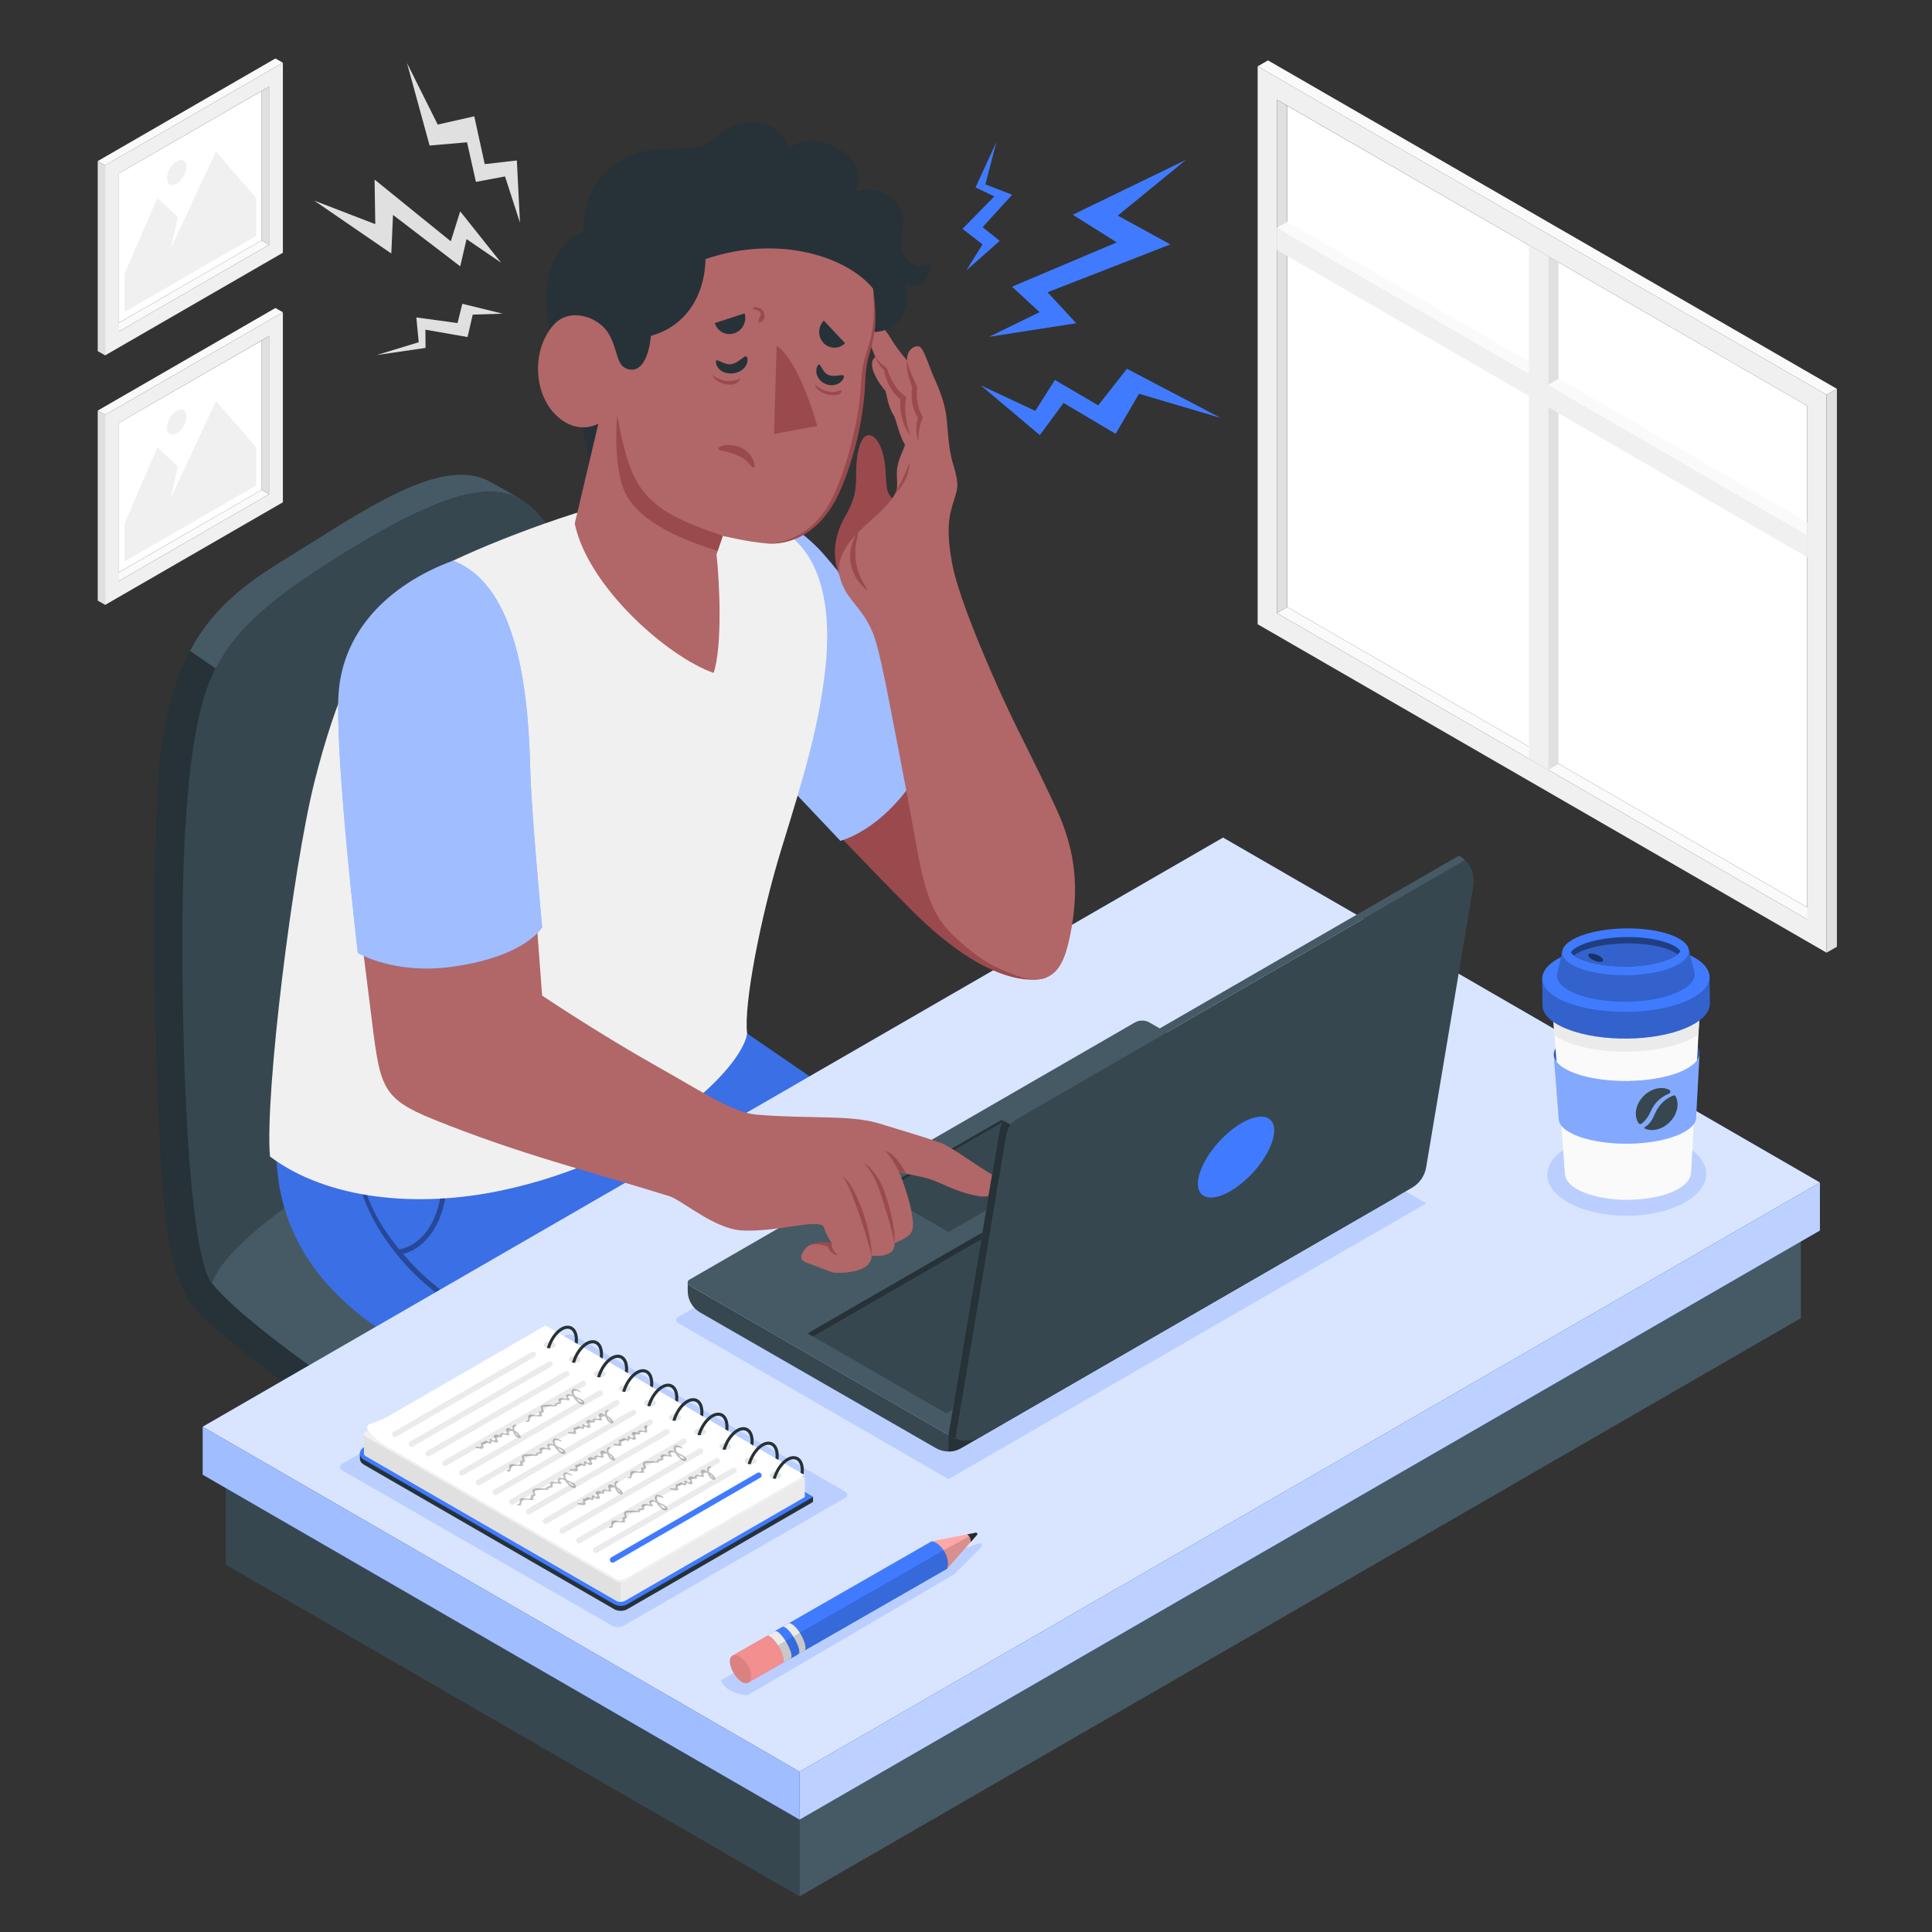 <?xml version="1.0" encoding="utf-8"?>
<!-- Generator: Adobe Illustrator 25.2.1, SVG Export Plug-In . SVG Version: 6.00 Build 0)  -->
<svg version="1.1" xmlns="http://www.w3.org/2000/svg" xmlns:xlink="http://www.w3.org/1999/xlink" x="0px" y="0px"
	 viewBox="0 0 500 500" style="enable-background:new 0 0 500 500;" xml:space="preserve">
<rect x="0" y="0" width="500" height="500" fill="#333333" stroke="none"/>
<style type="text/css">
	.st0{fill:#FAFAFA;}
	.st1{fill:#FFFFFF;}
	.st2{fill:#F0F0F0;}
	.st3{fill:#E0E0E0;}
	.st4{fill:#37474F;}
	.st5{fill:#455A64;}
	.st6{fill:#263238;}
	.st7{fill:#407BFF;}
	.st8{opacity:0.1;}
	.st9{opacity:0.35;}
	.st10{opacity:0.8;fill:#FFFFFF;}
	.st11{opacity:0.5;fill:#FFFFFF;}
	.st12{opacity:0.65;fill:#FFFFFF;}
	.st13{fill:#9A4A4D;}
	.st14{fill:#B16668;}
	.st15{opacity:0.2;fill:#407BFF;}
	.st16{opacity:0.3;}
	.st17{fill:#EBEBEB;}
	.st18{opacity:0.2;}
	.st19{opacity:0.5;}
	.st20{opacity:0.25;}
	.st21{fill:#FFA8A7;}
	.st22{opacity:0.15;}
	.st23{fill:#F28F8F;}
</style>
<g id="Pictures">
	<g id="Picture_00000116924579107069515230000017345777434978788511_">
		<g id="Frame_8_">
			<polygon id="XMLID_00000130629309751086136680000017087273143402631596_" class="st0" points="28.89,84.65 30.78,85.78 
				69.63,63.35 67.74,62.22 			"/>
			<g id="XMLID_00000125581663188782151530000008695820598330562999_">
				<g id="XMLID_00000055709185518390008440000002142617819049849768_">
					<g id="XMLID_00000099626728973214198700000004937867720913405573_">
						<polygon id="XMLID_00000159470997365019317800000001125172871672344765_" class="st1" points="67.74,62.22 30.78,83.55 
							30.78,44.85 67.74,23.53 						"/>
					</g>
				</g>
			</g>
			<path id="XMLID_444_" class="st2" d="M73.21,16.23l-46,26.56v49.18l46-26.56V16.23z M69.63,63.35L30.78,85.78l0-40.93
				l38.85-22.43L69.63,63.35z"/>
			<polygon id="XMLID_442_" class="st3" points="69.63,63.35 67.74,62.22 67.74,23.53 69.63,22.42 			"/>
			<polygon id="XMLID_00000116203410428740546180000009188363741668983450_" class="st0" points="73.21,16.23 71.28,15.13 
				25.29,41.69 27.21,42.79 			"/>
			<polygon id="XMLID_00000109733627482155740620000016239916871613862024_" class="st3" points="25.29,41.69 27.21,42.79 
				27.21,91.97 25.29,90.87 			"/>
		</g>
		<g id="Land_15_">
			<polygon class="st2" points="66.3,61.06 32.23,80.73 32.23,70.9 40.74,51.23 46.05,56.15 44.14,64.39 55.91,39.23 66.3,51.23 			
				"/>
			<path class="st2" d="M45.73,41.73c-1.39,0.8-2.52,2.76-2.52,4.36c0,1.61,1.13,2.26,2.52,1.46c1.39-0.8,2.52-2.76,2.52-4.36
				C48.25,41.58,47.12,40.93,45.73,41.73z"/>
		</g>
	</g>
	<g id="Picture_00000148656040277230178700000013295510656585529013_">
		<g id="Frame_00000137090826382648788940000010613959040869594766_">
			<polygon id="XMLID_00000107580177384771490300000011680819474359046805_" class="st0" points="28.89,149.22 30.78,150.35 
				69.63,127.92 67.74,126.79 			"/>
			<g id="XMLID_00000072262484970562624760000013016739431978218630_">
				<g id="XMLID_00000103257342020550897350000009934497505139653559_">
					<g id="XMLID_00000108272911751854043320000008106519152865446308_">
						<polygon id="XMLID_00000026132009311603511930000016982966526333344920_" class="st1" points="67.74,126.79 30.78,148.12 
							30.78,109.42 67.74,88.11 						"/>
					</g>
				</g>
			</g>
			<path id="XMLID_311_" class="st2" d="M73.21,80.81l-46,26.56l0,49.18l46-26.56L73.21,80.81z M69.63,127.92l-38.85,22.43l0-40.93
				l38.85-22.43L69.63,127.92z"/>
			<polygon id="XMLID_307_" class="st3" points="69.63,127.92 67.74,126.79 67.74,88.11 69.63,86.99 			"/>
			<polygon id="XMLID_298_" class="st0" points="73.21,80.81 71.28,79.71 25.29,106.26 27.21,107.36 			"/>
			<polygon id="XMLID_263_" class="st3" points="25.29,106.26 27.21,107.36 27.21,156.54 25.29,155.44 			"/>
		</g>
		<g id="Land_14_">
			<polygon class="st2" points="66.3,125.64 32.23,145.31 32.23,135.47 40.74,115.8 46.05,120.72 44.14,128.96 55.91,103.8 
				66.3,115.8 			"/>
			<path class="st2" d="M45.73,106.3c-1.39,0.8-2.52,2.76-2.52,4.36c0,1.61,1.13,2.26,2.52,1.46c1.39-0.8,2.52-2.76,2.52-4.36
				S47.12,105.5,45.73,106.3z"/>
		</g>
	</g>
</g>
<g id="Window">
	<g id="Window_00000177449732066295020450000008587946566157442468_">
		<g>
			<polygon id="XMLID_00000090296559810632685630000000761508532602951339_" class="st1" points="333.1,157.1 467.72,234.82 
				467.72,105.04 333.1,27.34 			"/>
		</g>
		<g>
			<polygon id="XMLID_00000123399132940814664080000016735737774471667856_" class="st0" points="470.36,236.35 467.72,237.93 
				330.46,158.68 333.1,157.1 			"/>
			<path id="XMLID_00000151503469297152442920000000852465027810237361_" class="st2" d="M325.48,161.55l147.23,85l0-144.39
				l-147.23-85L325.48,161.55z M330.46,25.79l137.26,79.25l0,132.89l-137.26-79.25L330.46,25.79z"/>
			<polygon id="XMLID_00000157267887172569319110000008114636424389396138_" class="st3" points="330.46,158.68 333.1,157.1 
				333.1,27.34 330.46,25.79 			"/>
			<polygon id="XMLID_693_" class="st0" points="325.48,17.16 328.16,15.63 475.39,100.63 472.71,102.16 			"/>
			<polygon id="XMLID_692_" class="st3" points="475.39,100.63 472.71,102.16 472.71,246.55 475.39,245.02 			"/>
		</g>
		<g>
			<polygon id="XMLID_00000072972204776716690210000012210590316907007391_" class="st0" points="465.53,133.94 465.53,137.03 
				330.46,58.95 333.1,57.38 			"/>
			<polygon id="XMLID_00000119085999366155967780000000692608553968645252_" class="st3" points="403.34,67.88 400.66,66.33 
				400.66,199.23 403.34,197.69 			"/>
			<polygon class="st2" points="395.68,63.47 400.66,66.33 400.66,199.23 395.68,196.34 			"/>
			<g>
				<polygon class="st2" points="330.46,58.95 330.46,64.69 467.78,144.27 467.78,138.53 				"/>
			</g>
			<polygon class="st0" points="400.66,99.63 403.34,97.98 467.72,135.2 467.72,138.53 			"/>
		</g>
	</g>
</g>
<g id="Character">
	<g id="Character_00000110466054215706927820000005163648926024942464_">
		<polygon class="st4" points="58.42,381.52 58.42,404.92 206.93,490.77 206.93,467.37 		"/>
		<polygon class="st5" points="206.93,467.37 466.05,317.75 466.05,341.15 206.93,490.77 		"/>
		<g id="Chair_2_">
			<path class="st6" d="M260.57,335c0.32-4.15-2.97-8.88-10.28-14.49c-13.49-10.37-57.37-38.27-76.42-50.9
				c-0.02-0.15-0.15-0.18-0.15-0.18c-14.59-10.53-17.86-82.65-25.8-117.16c-0.07-0.32-0.62-2.97-1.73-6.37
				c-0.05-0.16-0.11-0.31-0.16-0.46c-0.16-0.46-0.32-0.94-0.5-1.42c-0.08-0.23-0.16-0.48-0.25-0.71l-0.01,0
				c-1.43-3.76-3.48-7.91-6.27-10.8c-0.24-0.24-1.34-1.51-3.28-2.72c-1.65-1.11-5.66-3.12-6.53-3.72
				c-9.92-7.06-35.09,10.86-52.86,18.82c-11.05,4.96-20.63,11.14-27.16,23.56l0,0c-3.13,5.95-5.55,13.35-7.11,22.73
				c-2.92,17.63-2.34,76.79-0.78,102.78l-0.01-0.02c1.79,43.36,8.19,43.94,16.92,51.88c15.02,13.64,59.11,41.55,73.84,48.74
				c26.68,13.04,49.4-1.34,66.11-9.92c24.09-12.38,46.24-26.2,53.72-31.11c4.35-2.86,7.84-7.34,8.06-10.6
				C260.01,341.63,260.46,336.36,260.57,335z"/>
			<path class="st5" d="M199.18,375.95c21.92-11.8,46.83-26.14,54.3-32.13c9.24-7.41,9.79-13.34-3.19-23.31
				c-18.03-13.85-86.88-57.83-86.88-57.83s-86.03,41.46-106.42,59.56c-3.08,2.74-3.21,8.53-2.13,9.88
				c11.17,13.96,60.92,46.2,77.8,54.44C159.35,399.6,182.64,384.85,199.18,375.95z"/>
			<path class="st5" d="M135.72,129.78c-0.09-0.05-0.18-0.11-0.28-0.17c-2.09-1.31-4.53-2.15-7.37-2.3
				c-9.02-0.73-23.25,5.58-44.57,19.36c-6.07,3.92-12.73,8.53-18.27,13.96c-0.11,0.1-0.23,0.22-0.33,0.32
				c-1.66,1.58-3.22,3.31-4.67,5.23c-0.24,0.31-0.47,0.61-0.7,0.93c-0.13,0.18-0.27,0.36-0.38,0.53c-0.29,0.42-0.59,0.84-0.87,1.27
				c-0.56,0.87-1.11,1.77-1.64,2.7c-0.06,0.1-0.11,0.19-0.17,0.29c-0.2,0.38-0.41,0.76-0.61,1.15l-0.05-0.03l-6.62-4.58
				c6.52-12.42,16.54-18.81,26.86-25.14c17.78-10.9,37.58-25.06,50.19-18.95C127.18,124.82,134.07,128.67,135.72,129.78z"/>
			<path class="st4" d="M147.91,152.26c-1.15-4.55-5.14-24.17-19.85-24.95c-9.01-0.72-23.25,5.59-44.57,19.36
				c-9.92,6.41-21.37,14.63-27.04,25.24c-8.36,13.2-9.66,49.8-9.17,85c0.49,35.21,2.77,69.01,7.53,75.24
				c8.37-23.48,107.31-69.7,118.89-62.72C159.12,258.9,155.85,186.77,147.91,152.26z"/>
		</g>
		<g id="Bottom_5_">
			<g>
				<path class="st7" d="M75.61,258.5c-5.44,21.6-4.98,42.16-2.73,51.4c2.76,11.31,9.63,25.16,31.2,37.85
					c30.68,18.05,52.01,30.03,52.01,30.03l101.6-66.2l-67.51-46.29L75.61,258.5z"/>
				<path class="st8" d="M75.61,258.5c-5.44,21.6-4.98,42.16-2.73,51.4c2.76,11.31,9.63,25.16,31.2,37.85
					c30.68,18.05,52.01,30.03,52.01,30.03l101.6-66.2l-67.51-46.29L75.61,258.5z"/>
			</g>
			<path class="st9" d="M106.71,327.21c-0.83-0.9-1.62-1.79-2.39-2.69c7.65-2.03,12.16-11.54,11.21-22.27
				c-0.55-6.16-1.17-13.14-0.33-19.75l-1.34-0.17c-0.85,6.75-0.22,13.81,0.33,20.03c0.96,10.83-3.61,19.58-10.85,21
				c-14.66-17.56-12.38-34.61-5.24-57.24l-1.29-0.41c-7.83,24.81-9.02,43.02,8.92,62.41c11.79,12.74,43.93,30.14,62.74,41.74
				l1.26-0.81C150.96,357.51,118.52,339.97,106.71,327.21z"/>
			<path class="st9" d="M188.73,290.84c-4.09,13.17-12.6,19.44-12.6,19.44c15.92,11.6,28.97,22.36,38.09,30.26l11.14-7.14
				l-39.11-26.25C190.8,297.83,188.73,290.84,188.73,290.84z"/>
		</g>
		<g id="Desk_1_">
			<g id="XMLID_00000088816987500870081500000009081273654361974144_">
				<polygon class="st7" points="206.93,458.5 52.46,369.24 316.53,216.77 470.99,306.04 				"/>
				<polygon class="st10" points="206.93,458.5 52.46,369.24 316.53,216.77 470.99,306.04 				"/>
			</g>
			<g id="XMLID_00000166633519637776611910000014500415701075049876_">
				<polygon class="st7" points="52.46,369.24 52.46,381.65 206.93,470.91 206.93,458.5 				"/>
				<polygon class="st11" points="52.46,369.24 52.46,381.65 206.93,470.91 206.93,458.5 				"/>
			</g>
			<g id="XMLID_00000113317924267129149480000002286247665175222940_">
				<polygon class="st7" points="206.93,470.91 470.99,318.45 470.99,306.04 206.93,458.5 				"/>
				<polygon class="st12" points="206.93,458.5 470.99,306.04 470.99,318.45 206.93,470.91 				"/>
			</g>
		</g>
		<g id="Top">
			<path class="st13" d="M193.37,133.47c15.16,1.09,31.12,24.36,51.68,52.81c14.17,19.61,25.76,66.69,25.76,66.69
				s-12.08,5.53-35.19-17.71c-22.89-23.02-51.62-54.52-51.62-54.52L193.37,133.47z"/>
			<path class="st7" d="M175.27,127.91c12.27-1.18,28.25,4.6,37.85,15.48c9.6,10.88,31.92,42.25,31.92,42.25s-2.25,8.08-10.49,18.94
				c-8.24,10.86-17.06,13.02-17.06,13.02l-35.18-37.19L175.27,127.91z"/>
			<path class="st11" d="M175.27,127.91c12.27-1.18,28.25,4.6,37.85,15.48c9.6,10.88,31.92,42.25,31.92,42.25
				s-2.25,8.08-10.49,18.94c-8.24,10.86-17.06,13.02-17.06,13.02l-35.18-37.19L175.27,127.91z"/>
			<path id="Chest_00000158722533880923835160000015047847358393843891_" class="st2" d="M199.53,135.79
				c-9.02-3.71-17.29-8.47-29.09-7.88c-11.8,0.59-38.65,10.31-53.19,17.19c-11.66,8.33-24.69,12.95-35.85,57.16
				c-5.56,22.04-12.92,80.97-11.53,97.05c15.09,11.3,38.43,13.3,59.75,8.82c38.81-8.16,62.44-31.68,63.74-40.66
				c-0.96-7.24,3.49-30.37,8.89-47.83c6.26-20.23,9.66-31.86,11.33-46.45C215.04,160.35,214.12,141.78,199.53,135.79z"/>
			<g>
				<g>
					<g>
						<path class="st13" d="M230.95,128.91c0,0-1.09-0.51-1.44-2.77c-0.35-2.26-0.18-3.84-0.53-6.36c-0.35-2.52-1.52-6.72-3.91-7.13
							c-2.39-0.41-3.48,4.94-3.49,9.26c-0.01,4.32-0.02,6.87-2.87,11.79c-2.86,4.92-3.83,11.19-0.72,16.62L230.95,128.91z"/>
						<path class="st14" d="M233.97,201.54c3.32,17.2,3.62,21.2,5.5,27.72c1.9,6.6,4.08,10.05,8.6,14.12
							c5.04,4.54,8.9,6.97,15.1,9.14c1.83,0.64,3.74,1.18,5.65,0.96c4.8-0.55,6.63-4.81,7.77-9.78c2.3-10.02,2.18-18.63-0.43-27.13
							c-1.24-4.02-2.02-5.81-6.94-16.02c-3.99-8.3-7.3-14.24-12.58-26.38c-4.79-11.01-8.95-21.71-10.17-28.08
							c-1.22-6.37-1.25-10.74-0.27-14.31c1.5-5.43,2.36-5.26,0.49-11.63c-1.38-4.2-1.33-9.52-1.84-12.87
							c-0.51-3.35-1.63-6.2-3.1-9.51c-1.48-3.32-2.65-7.68-3.88-8.09c-1.23-0.41-3.28,0.96-3.13,3.61c0,0-1.64-1.92-3.05-3.92
							c-1.41-2.01-2.39-4.52-4.34-4.93c-1.94-0.41-2.8,2.62-2.08,4.7c0.73,2.08,1.28,3.27,1.28,3.27s-1.87,0.88-0.13,4.62
							c0.94,2.03,1.88,3.05,2.75,4.18c0.7,2.88,0.85,4.31,2.34,6.66c0.89,2.72,1.4,5.03,2.71,7.25c-0.64,2-2.22,4.4-2.12,7.85
							c0.11,3.45,0.68,4.25-3.28,8.46c-2.67,2.84-7.26,6.12-9.74,10.01c-2.48,3.89-2.66,7-0.38,11.3c1.94,3.68,6.04,6.3,8.11,13.78
							C228.45,172.44,229.91,180.45,233.97,201.54z"/>
						<path class="st13" d="M234.73,93.27c0.25,1.2,0.65,2.32,1.1,3.43c0.45,1.1,0.95,2.2,1.48,3.23l0.08,0.16l-0.03,0.24
							c-0.08,0.59-0.1,1.26-0.09,1.9c0.01,0.64,0.09,1.28,0.19,1.92c0.21,1.27,0.63,2.49,1.24,3.63l0.15,0.28l-0.11,0.24
							c-0.19,0.41-0.37,0.9-0.51,1.38c-0.13,0.48-0.26,0.97-0.34,1.48c-0.08,0.5-0.17,1.01-0.18,1.52
							c-0.03,0.52-0.01,1.03,0.01,1.57c-0.39-0.99-0.57-2.07-0.58-3.15c0-0.54,0.03-1.09,0.12-1.62c0.09-0.54,0.19-1.06,0.39-1.62
							l0.04,0.52c-0.79-1.21-1.34-2.58-1.58-4c-0.14-0.7-0.18-1.42-0.19-2.14c0-0.72,0.06-1.41,0.22-2.16l0.05,0.39
							c-0.51-1.16-0.88-2.32-1.15-3.53C234.75,95.74,234.61,94.49,234.73,93.27z"/>
						<path class="st13" d="M226.54,92.39c0.41,0.57,0.85,1.1,1.35,1.57c0.5,0.46,1.04,0.91,1.57,1.27l0.11,0.07l0.06,0.2
							c0.4,1.35,1,2.7,1.76,3.9c0.74,1.22,1.7,2.27,2.81,3.12l0.35,0.27l-0.09,0.43c-0.14,0.7-0.2,1.54-0.21,2.34
							c0.01,0.8,0.06,1.62,0.17,2.43c0.12,0.81,0.27,1.62,0.48,2.43c0.18,0.82,0.47,1.6,0.72,2.42c-0.5-0.7-0.92-1.45-1.29-2.23
							c-0.38-0.77-0.66-1.6-0.89-2.43c-0.22-0.84-0.37-1.7-0.43-2.58c-0.06-0.89-0.06-1.73,0.12-2.68l0.26,0.69
							c-0.64-0.48-1.28-1-1.78-1.62c-0.51-0.61-0.99-1.25-1.36-1.94c-0.37-0.69-0.7-1.4-0.95-2.13c-0.24-0.74-0.44-1.47-0.54-2.26
							l0.16,0.27c-0.56-0.51-1.02-1.04-1.42-1.64C227.1,93.69,226.75,93.06,226.54,92.39z"/>
						<path class="st13" d="M235.35,119.71c0.04,1.54-0.41,3.07-1.08,4.46c-0.69,1.39-1.61,2.64-2.7,3.74
							c0.31-0.71,0.69-1.37,1.04-2.04c0.35-0.67,0.71-1.33,1.03-2C234.31,122.54,234.85,121.16,235.35,119.71z"/>
						<path class="st13" d="M222.32,137.28c-0.8,2.74-1.21,5.44-0.8,8.09c0.18,1.32,0.57,2.61,1.11,3.86
							c0.55,1.25,1.25,2.45,2.01,3.69c-1.18-0.85-2.2-1.94-2.98-3.2c-0.8-1.25-1.3-2.69-1.52-4.16
							C219.7,142.62,220.52,139.54,222.32,137.28z"/>
					</g>
				</g>
			</g>
			<g id="Head_4_">
				<path class="st6" d="M152.49,121.79c0.46-9.45-6.5-20.94-8.83-29.78c-2.25-8.52-3.28-14.98-1.25-22.07
					c1.2-4.2,5.16-9.39,8.59-9.9c-0.16-16.65,13.35-21.38,19.99-21.49c2.55-0.04,6.74-0.05,9.27-0.51c3.75-0.68,5.13-3.27,8.42-5.01
					c5.66-3,13.7-1.32,15.41,5.48c4.07-3.4,8.35-2.35,13.04,0.01c4.47,2.25,5.83,6.76,4.39,11.02c7.46-2.25,12.52,3.78,12.27,7.82
					c-0.19,2.98-1.33,5.28-0.02,8.27c1.48,3.38,5.51,4.21,7.25,2.13c-0.22,4.24-2.5,7.01-6.89,5.81c1.04,2.55,0.8,5.55-0.57,8.07
					c-1.85,3.41-5.99,4.75-8.96,4.16c-0.97,2.14-1.52,4.18-3.35,5.81c-1.77,1.56-3.94,3.02-6.26,3.56
					c-7.43,1.72-15.09,1.12-22.66,1.03c-3-0.04-5.99-0.08-8.98-0.11c-0.52-0.01-3.15-0.42-3.56-0.04
					C179.77,96.04,152.49,121.79,152.49,121.79z"/>
				<g id="XMLID_00000155110808953273473690000009074373276073501630_">
					<path class="st14" d="M144.05,107.59c5.56,5.23,10.81,2.05,10.81,2.05l-6.12,25.86c3.49,16.57,24.29,34.61,35.95,38.65
						c2.27-6.84,1.58-23.13,0.74-30.68l1.63-4.79c0,0,6.53,1.56,10.94,1.91c7.35,0.6,14-4.01,17.74-11.29
						c3.91-7.61,7.25-20.37,7.63-30.44c0.1-2.57,0.46-5.14,1.27-7.58c2.15-6.49,1.81-10.62,1.32-16.57
						c-6.46-8.06-24.15-14.22-43.37-7.66c-0.27,10.51-5.95,17.64-14.13,19.86c-0.26,2.8-1.44,9.75-5.88,8.64
						c-3.2-0.8-2.53-4.89-5.05-9.18c-2.57-4.38-10.04-6.95-14.19-2.36C137.56,90.42,137.96,101.85,144.05,107.59z"/>
					<path class="st13" d="M198,140.59c3.27,0.13,6.52-0.75,9.25-2.45c2.77-1.65,5.02-4.06,6.74-6.75c1.68-2.72,2.92-5.75,4.02-8.79
						c1.07-3.06,1.96-6.19,2.69-9.35c0.76-3.15,1.36-6.35,1.75-9.57c0.21-1.61,0.33-3.22,0.42-4.84c0.07-1.65,0.26-3.31,0.62-4.93
						c0.33-1.64,0.96-3.19,1.4-4.73c0.45-1.55,0.8-3.13,0.99-4.74c0.45-3.21,0.23-6.49,0.1-9.75c0.4,3.24,0.75,6.51,0.49,9.81
						c-0.13,1.65-0.44,3.28-0.85,4.88c-0.41,1.62-0.97,3.13-1.23,4.71c-0.28,1.58-0.42,3.18-0.48,4.79
						c-0.07,1.65-0.17,3.29-0.37,4.93c-0.37,3.27-0.92,6.52-1.67,9.72c-0.78,3.19-1.71,6.35-2.83,9.45
						c-1.17,3.07-2.39,6.15-4.28,8.92c-1.88,2.73-4.29,5.16-7.21,6.75C204.63,140.23,201.26,140.99,198,140.59z"/>
					<path class="st13" d="M211.52,110.23l-11.21,2.09L201,89.43C205.02,92.23,208.73,100.83,211.52,110.23z"/>
					<path class="st13" d="M194.64,118.48c-0.06-0.1-0.12-0.2-0.18-0.3c-0.36-0.57-0.8-1.07-1.34-1.49
						c-0.48-0.38-1.02-0.72-1.57-0.93c-0.94-0.35-1.85-0.54-2.85-0.57c-0.81-0.03-1.53,0.06-2.28,0.4
						c-0.14,0.06-0.28,0.14-0.38,0.25c-0.1,0.11-0.16,0.28-0.11,0.42c0.08,0.22,0.35,0.29,0.58,0.33c1.24,0.21,2.45,0.56,3.63,0.99
						c1.12,0.4,2.18,0.87,3.04,1.71c0.44,0.43,0.83,0.9,1.26,1.34c0.15,0.15,0.37,0.49,0.61,0.39c0.23-0.09,0.21-0.5,0.19-0.69
						C195.2,119.69,194.97,119.06,194.64,118.48z"/>
					<path class="st13" d="M187.06,138.68c-11.03-3.83-19.36-6.96-23.45-16.47c-2.56-5.96-3.86-14.93-3.86-14.93
						s-1.05,10.28,1.14,17.89c1.69,5.87,7.42,11.98,24.83,17.42L187.06,138.68z"/>
				</g>
				<path class="st13" d="M191.58,97.94c-0.54,0.26-1.04,0.45-1.63,0.55c-0.64,0.11-1.26,0.19-1.9,0.11
					c-0.61-0.08-1.21-0.25-1.78-0.47c-0.32-0.12-0.64-0.24-0.93-0.41c-0.28-0.16-0.5-0.39-0.71-0.63c-0.12-0.13-0.17,0.16-0.14,0.24
					c0.59,1.27,2.13,1.9,3.42,2.12c0.72,0.12,1.55,0.17,2.25-0.09c0.6-0.23,1.17-0.78,1.47-1.34
					C191.63,97.99,191.63,97.91,191.58,97.94z"/>
				<path class="st13" d="M217.87,100.97c-0.15,0.07-0.3,0.06-0.46,0.09c-0.15,0.03-0.31,0.08-0.45,0.12
					c-0.26,0.07-0.52,0.15-0.79,0.19c-0.58,0.09-1.17,0.05-1.74-0.06c-0.67-0.13-1.32-0.35-1.93-0.66c-0.54-0.28-0.97-0.7-1.47-1.04
					c-0.09-0.06-0.13,0.11-0.1,0.16c0.56,1.36,2.25,2.16,3.62,2.41c0.64,0.12,1.31,0.15,1.96,0.03c0.29-0.06,0.59-0.14,0.84-0.31
					c0.3-0.2,0.37-0.48,0.57-0.77C217.94,101.1,217.97,100.93,217.87,100.97z"/>
				<path class="st13" d="M197.59,80.7c-0.25-0.47-0.71-0.83-1.21-1.02c-0.26-0.1-0.53-0.16-0.81-0.18c-0.13-0.01-0.27,0-0.4,0.01
					c-0.14,0.02-0.22,0.04-0.28,0.18c-0.04,0.09-0.01,0.21,0.06,0.28c0.08,0.08,0.17,0.09,0.28,0.11c0.14,0.03,0.28,0.06,0.41,0.1
					c0.22,0.06,0.44,0.12,0.64,0.23c0.08,0.04,0.16,0.1,0.23,0.15c0.03,0.03,0.07,0.06,0.1,0.09c-0.05-0.06,0.05,0.06,0.05,0.06
					c0.03,0.03,0.05,0.06,0.08,0.1c0.02,0.03,0.02,0.03-0.01-0.01c0.01,0.02,0.03,0.04,0.04,0.06c0.04,0.07,0.07,0.14,0.09,0.22
					c-0.01-0.06,0,0.04,0.01,0.06c0.01,0.04,0.01,0.07,0.01,0.11c0,0.01,0,0.09,0,0.1c0,0.05-0.01,0.1-0.02,0.15l-0.01,0.05
					c0.01-0.02,0-0.02,0,0.01c-0.01,0.04-0.02,0.08-0.04,0.12c-0.03,0.1-0.07,0.19-0.11,0.29c-0.08,0.2-0.13,0.29-0.23,0.48
					c-0.03,0.05-0.05,0.1-0.06,0.16c-0.01,0.05,0,0.12-0.01,0.15c-0.03,0.12-0.09,0.22-0.11,0.36c-0.02,0.15,0.09,0.43,0.29,0.38
					c0.15-0.04,0.25-0.11,0.39-0.19c0.12-0.07,0.22-0.1,0.31-0.19c0.06-0.06,0.12-0.12,0.17-0.18c0.09-0.09,0.14-0.22,0.2-0.33
					c0.05-0.1,0.11-0.21,0.14-0.32C197.91,81.73,197.85,81.19,197.59,80.7z"/>
				<g>
					<g>
						<path class="st6" d="M193.43,92.81c-0.25-1.8-1.95,1.12-4.19,1.43c-2.24,0.31-4.17-2.11-3.92-0.32c0.25,1.8,2.26,3,4.51,2.69
							C192.06,96.31,193.68,94.61,193.43,92.81z"/>
						<path class="st6" d="M218.3,97.87c0.75-1.65-2.08-0.01-3.95-0.86c-1.87-0.85-2.08-3.86-2.83-2.21
							c-0.75,1.65,0.16,3.68,2.03,4.52C215.43,100.17,217.55,99.52,218.3,97.87z"/>
						<path class="st6" d="M213.2,82.98l5.5,5.84c-1.56,1.58-4.06,1.54-5.58-0.07C211.6,87.13,211.64,84.55,213.2,82.98z"/>
						<path class="st6" d="M192.72,81.1L185,83.61c0.63,2.16,2.87,3.35,5,2.65C192.13,85.57,193.35,83.25,192.72,81.1z"/>
					</g>
				</g>
				<path class="st14" d="M197.96,118.16c-1.84,0.83-2.35-1.31-5.03-2.91c-2.62-1.57-4.95-0.73-4.76-2.8
					c0.16-1.73,3.26-4.33,7.84-1.98C199.91,112.47,199.6,117.43,197.96,118.16z"/>
			</g>
		</g>
		<g id="Laptop_00000123438747610785400210000013032470166821797800_">
			<g id="Laptop_00000047054476268900499380000012292250857015952789_">
				<path id="XMLID_00000095340279595354690180000015048870919603220395_" class="st15" d="M369.12,311.42l-69.35-40.04
					c-1.23-0.71-2.75-0.71-3.99,0l-120.31,69.47c-0.59,0.34-0.59,1.19,0,1.53l70,40.42L369.12,311.42z"/>
				<g id="XMLID_00000134209476807778420170000005400182239096322984_">
					<g id="XMLID_00000042004733326412204530000017195434946796390278_">
						<path id="XMLID_00000056422756278599990330000012503375375932033668_" class="st4" d="M363.94,302.99v1.56
							c0,2.28-1.22,4.4-3.2,5.55l-112.07,64.7c-0.98,0.58-2.1,0.85-3.19,0.85c-1.11,0-2.22-0.28-3.22-0.85l-61.09-35.15
							c-1.96-1.13-3.19-3.27-3.19-5.55v-2.16h0.01v0.02c0,0.28,0.13,0.53,0.41,0.7l67.09,38.74L363.94,302.99z"/>
					</g>
					<g id="XMLID_00000101103957681558691450000010729957528256006067_">
						<path id="XMLID_00000160893489384784810980000015051609801181865632_" class="st5" d="M363.95,302.99l-66.45-38.36
							c-1.18-0.68-2.64-0.68-3.82,0L178.4,331.19c-0.57,0.33-0.57,1.14,0,1.47l67.07,38.73L363.95,302.99z"/>
					</g>
					<g id="XMLID_00000119111479230565004720000003114657680416382105_">
						<polygon id="XMLID_00000078755129658254481800000009248085745066427277_" class="st4" points="244.86,365.75 209.02,345.08 
							313.82,284.57 349.85,305.14 						"/>
					</g>
					<g id="XMLID_00000091712503560932807140000017875619292369022891_">
						<polygon id="XMLID_00000129179561985047616970000014982549400559465375_" class="st6" points="349.85,305.13 348.48,305.92 
							313.82,286.15 210.4,345.87 209.03,345.08 313.82,284.57 						"/>
					</g>
					<g id="XMLID_00000044155987844279641730000014214746239736459420_">
						<polygon id="XMLID_00000107582690795068333000000017974302894642107029_" class="st6" points="227.25,308.25 227.91,308.63 
							245.47,318.77 276.71,300.73 277.36,300.36 259.14,289.84 						"/>
					</g>
					<g id="XMLID_00000115478783358931436000000016355034315079044282_">
						<polygon id="XMLID_00000179633426500309127250000008249182906670984892_" class="st4" points="227.91,308.63 245.47,318.77 
							276.71,300.73 259.14,290.59 						"/>
					</g>
					<g id="XMLID_00000153700270099840414940000009857474669441207472_">
						<path id="XMLID_00000128444546843153812750000011230007065179978927_" class="st6" d="M245.47,371.39v4.26
							c1.1,0,2.21-0.28,3.2-0.85l112.07-64.7c1.99-1.14,3.21-3.26,3.21-5.55v-1.56L245.47,371.39z"/>
					</g>
				</g>
			</g>
			<g id="Arm_9_">
				<g>
					<g>
						<path class="st14" d="M95.77,260.38c-4.93-39.06-7.5-61.47-6.24-82.45c0.69-11.5,16.47-25.97,27.39-30.41
							c16.09,8.76,17.93,35.52,19.08,52.52l4.3,57.62c0,0,14.72,9.87,29.42,18.14c12.42,6.98,20.01,12.16,26.09,12.67
							c13.62,1.13,24.09,0.02,31.49,2.22c3.93,1.17,12.92,3.91,16.01,5.02c3.09,1.12,8.94,5.75,14.2,8.71
							c4.98,3.06-0.45,5.76-4.1,5.16c-4.76-0.78-7.84-2.46-11.21-3.85c-3.18-1.31-6.25-1.58-9.51-2.37c1,2.21,2.91,7.95,3.22,10.36
							c0.25,1.94,0.96,4.23-0.56,5.86c-0.85,0.91-2.77,1.63-3.85,2.16c0,0,0.12,1.09-0.58,1.97c-0.71,0.9-2.26,1.24-3.34,1.31
							c-0.84,0.06-2-0.06-2-0.06c0.13,1.29-1,2.59-1.84,3.06c-2.88,1.59-7.51,1.48-8.23,1.29c-0.43-0.11-3.7-1.4-4.66-1.76
							c-1.39-0.52-2.6-0.77-3.27-1.54c-0.8-0.92,0.81-3.48,2.36-3.93c1.66-0.56,4.21-0.34,5.3-0.3c-0.85-1.42-1.59-2.66-2.09-4.34
							c-1.71-2.12-11.77,1.47-21.14,1c-7.08-0.36-15.52-7.85-18.8-8.88c-21.06-6.56-38.64-10.85-60.64-19.71
							C97.99,283.98,98.41,281.26,95.77,260.38z"/>
					</g>
					<g>
						<path class="st13" d="M234.56,303.75c-1.38-2.49-3.4-5.41-5.48-5.89c1.33,1.15,3.18,4.59,3.62,5.49
							C233.32,303.51,233.94,303.63,234.56,303.75z"/>
					</g>
					<g>
						<path class="st13" d="M231.5,321.74c0.16-1.93-0.17-3.85-0.52-5.73c-0.36-1.89-0.86-3.74-1.43-5.57
							c-0.6-1.8-1.19-3.68-2.22-5.36c-1.02-1.63-2.22-3.3-3.98-4.15c0.76,0.57,1.33,1.34,1.84,2.12c0.53,0.77,1,1.59,1.39,2.43
							c0.81,1.67,1.34,3.47,1.92,5.29c0.58,1.8,1.11,3.62,1.66,5.44C230.68,318.03,231.2,319.85,231.5,321.74z"/>
					</g>
					<path class="st13" d="M225.59,324.96c0.01-1.89-0.3-3.77-0.68-5.61c-0.38-1.85-0.92-3.66-1.51-5.45
						c-0.62-1.78-1.31-3.54-2.19-5.22c-0.9-1.63-1.79-3.46-3.45-4.46c0.72,0.61,1.12,1.47,1.55,2.28c0.42,0.83,0.79,1.67,1.13,2.53
						c0.68,1.72,1.32,3.47,1.91,5.23C223.55,317.78,224.7,321.31,225.59,324.96z"/>
					<path class="st13" d="M209.96,322.08c0.85-0.05,1.63-0.1,2.36,0.05c0.77,0.09,1.34,0.4,2.32,0.58l-0.45-0.56
						c0,0.47,0.13,0.76,0.29,1.09c0.15,0.32,0.39,0.58,0.63,0.8c0.49,0.45,1.09,0.73,1.7,0.84c-0.44-0.44-0.83-0.87-1.12-1.32
						c-0.14-0.23-0.23-0.47-0.32-0.7c-0.08-0.22-0.11-0.51-0.11-0.64l0.01-0.44l-0.46-0.13c-0.61-0.17-1.36-0.24-2.24-0.19
						C211.66,321.52,210.62,321.54,209.96,322.08z"/>
				</g>
				<path class="st7" d="M117.25,145.1c-16.74,6.21-29.16,18.47-29.7,35.84c-0.55,17.97,5.06,65.68,5.06,65.68s9.39,5.75,24.77,3.53
					c18.94-2.73,22.93-10.21,22.93-10.21s-2.78-29.15-3.07-40.48C136.77,181.85,134.87,151.87,117.25,145.1z"/>
				<path class="st11" d="M117.25,145.1c-16.74,6.21-29.16,18.47-29.7,35.84c-0.55,17.97,5.06,65.68,5.06,65.68
					s9.39,5.75,24.77,3.53c18.94-2.73,22.93-10.21,22.93-10.21s-2.78-29.15-3.07-40.48C136.77,181.85,134.87,151.87,117.25,145.1z"
					/>
			</g>
			<g>
				<g id="XMLID_00000098925773315303922650000002253258686438734229_">
					<path id="XMLID_00000065068334038119188690000015868479780371218078_" class="st4" d="M247.28,372.33
						c2.12,0.82,4.53,0.66,6.54-0.51l111.58-64.42c1.96-1.13,3.31-3.07,3.69-5.31l12.22-72.85c0.07-0.41,0.1-0.83,0.1-1.25
						c0-2.03-0.81-3.97-2.24-5.39l-115.95,66.96c-1.45,0.84-2.45,2.28-2.73,3.93L247.28,372.33z"/>
				</g>
				<g id="XMLID_00000047049281272925927930000008431291528436863411_">
					<path id="XMLID_00000152979306149491090600000016308178207223282106_" class="st5" d="M245.47,371.39l0.76,0.44
						c0.34,0.19,0.68,0.36,1.04,0.51l13.2-78.84c0.28-1.65,1.28-3.08,2.73-3.93l115.95-66.96c-0.45-0.45-0.98-0.84-1.55-1.18
						l-116.19,67.08c-1.45,0.84-2.45,2.28-2.73,3.93L245.47,371.39z"/>
				</g>
				<path id="XMLID_00000096057179171011390060000006551489799814149262_" class="st6" d="M261.56,291.06l-1.8-1.04
					c-0.53,0.71-0.91,1.53-1.06,2.42l-13.22,78.95l0.76,0.44c0.34,0.19,0.68,0.36,1.04,0.5l13.2-78.83
					C260.64,292.6,261.02,291.77,261.56,291.06z"/>
				<g id="XMLID_00000150815385999922148540000009780870616507116440_">
					<path id="XMLID_00000083770598568313858900000004105297764604793488_" class="st7" d="M310.12,305.09
						c0.82-4.88,5.85-11.36,11.25-14.47c5.39-3.11,9.1-1.68,8.29,3.19c-0.82,4.88-5.85,11.36-11.25,14.47
						C313.01,311.39,309.3,309.97,310.12,305.09z"/>
				</g>
			</g>
		</g>
	</g>
</g>
<g id="Bolts">
	<g id="Bolts_00000131353589411562778100000010842460677457762996_">
		<polygon class="st7" points="255.96,87.17 269.05,80.79 261.91,74.2 289.02,62.73 277.64,55.57 306.92,41.38 289.28,55.79 
			302.88,63.25 271.1,75.64 278.53,83.65 		"/>
		<polygon class="st7" points="250.06,70.01 258.72,62.34 254.3,58.79 261.95,50.39 255.01,47.72 257.86,36.79 252.47,48.5 
			257.33,50.83 249.09,59.23 254.28,63.25 		"/>
		<polygon class="st7" points="253.83,99.73 269.1,112.61 275.24,104.28 288.73,112.27 294.78,101.9 315.89,108.15 291.65,95.44 
			284.22,104.91 273.01,98.33 267.93,106.34 		"/>
	</g>
	<g id="Bolts_00000046336184823280999320000017963280234558383233_">
		<polygon class="st3" points="129.69,67.99 120.74,61.88 119.11,68.93 101.71,55.62 101.27,65.61 81.31,51.91 97.12,58.01 
			96.94,46.47 116.66,62.45 119.1,54.7 		"/>
		<polygon class="st3" points="130.08,81.18 119.65,78.62 118.41,83.61 107.75,82.15 108.36,88.57 97.52,91.88 110.13,90.04 
			110.1,85.32 121,87.23 122.34,81.42 		"/>
		<polygon class="st3" points="134.57,57.64 133.76,41.52 125.45,42.48 122.74,30.1 113.28,32.24 105.33,16.32 111.18,37.66 
			120.87,36.83 123.17,47.07 130.7,45.66 		"/>
	</g>
</g>
<g id="Coffee_00000035531310215960776930000005747746458328598207_">
	<g id="Coffee">
		<path id="Shadow_00000147908502278313007880000005303514161080792708_" class="st15" d="M406.5,296.44
			c8.14-4.25,21.16-4.36,29.09-0.23c7.93,4.12,7.99,10.91,0.12,15.17c-7.86,4.25-20.89,4.36-29.09,0.23
			C398.42,307.49,398.36,300.7,406.5,296.44z"/>
		<g id="Coffee_1_">
			<g id="Coffee_2_">
				<g id="XMLID_00000117652002220518826730000009648853937483762104_">
					<path id="XMLID_00000001624275449834375120000013940862706705107382_" class="st7" d="M407.69,267.87
						c7.46-2.84,19.41-2.97,26.68-0.3c7.27,2.68,7.32,7.15,0.11,9.99c-7.21,2.84-19.16,2.97-26.68,0.29
						C400.28,275.18,400.23,270.71,407.69,267.87z"/>
				</g>
				<g id="XMLID_00000124850507411685167680000012633038113328543390_" class="st16">
					<path id="XMLID_00000074407179962680676090000016298211390812215431_" d="M407.69,267.87c7.46-2.84,19.41-2.97,26.68-0.3
						c7.27,2.68,7.32,7.15,0.11,9.99c-7.21,2.84-19.16,2.97-26.68,0.29C400.28,275.18,400.23,270.71,407.69,267.87z"/>
				</g>
				<g id="XMLID_00000045601411013796433430000016482379919176463273_">
					<path id="XMLID_00000051346738444322778470000008939906200817707697_" class="st0" d="M401.62,258.85l38.43-0.38l-2.41,45.31
						l-0.04,0c-0.16,1.65-1.69,3.29-4.61,4.59c-6.23,2.75-16.55,2.87-23.05,0.25c-3.05-1.23-4.66-2.83-4.87-4.48l-0.04,0
						L401.62,258.85z"/>
				</g>
				<g id="XMLID_00000112606536030732023100000007235050735394394500_">
					<path id="XMLID_00000154413203515274227350000007908247601545785487_" class="st17" d="M440.05,258.47l-0.49,9.2
						c-0.88,0.62-1.92,1.22-3.19,1.76c-8.27,3.53-21.98,3.68-30.61,0.34c-0.37-0.14-0.69-0.3-1.02-0.46
						c-1.38-0.63-2.43-1.33-2.43-1.33l-0.69-9.13L440.05,258.47z"/>
				</g>
				<g id="XMLID_00000005978457810693640110000013194651236592914869_">
					<g id="XMLID_00000023963177769954462600000012905871589860519818_">
						<path id="XMLID_00000178917954312373353820000009865355280812341164_" class="st7" d="M399.21,260.22l-0.08-6.92l4.48-0.05
							c0.59-0.32,1.24-0.63,1.96-0.93c8.56-3.54,22.26-3.69,30.61-0.34c0.69,0.28,1.31,0.58,1.89,0.89l4.35-0.05l0.08,6.92l0,0
							c0.02,2.26-2.03,4.53-6.16,6.3c-8.27,3.53-21.98,3.68-30.61,0.34C401.4,264.71,399.23,262.47,399.21,260.22z"/>
					</g>
					<g id="XMLID_00000062173717728016386830000010206846086304254347_" class="st18">
						<path id="XMLID_00000111152366698903202970000016385069525942873232_" d="M399.21,260.22l-0.08-6.92l4.48-0.05
							c0.59-0.32,1.24-0.63,1.96-0.93c8.56-3.54,22.26-3.69,30.61-0.34c0.69,0.28,1.31,0.58,1.89,0.89l4.35-0.05l0.08,6.92l0,0
							c0.02,2.26-2.03,4.53-6.16,6.3c-8.27,3.53-21.98,3.68-30.61,0.34C401.4,264.71,399.23,262.47,399.21,260.22z"/>
					</g>
					<g id="XMLID_00000047046523297139395780000006971930842420959404_">
						<path id="XMLID_00000021110811994614122970000007990937930665147045_" class="st7" d="M405.51,247
							c8.56-3.54,22.26-3.69,30.61-0.34c8.35,3.35,8.41,8.93,0.14,12.46c-8.27,3.53-21.98,3.68-30.61,0.34
							C397.01,256.11,396.95,250.53,405.51,247z"/>
					</g>
					<g id="XMLID_00000013194192387373717710000015029566096722567064_">
						<path class="st7" d="M403.09,251.59l-0.02,0l1.32-5.72l10.99-0.12c3.57-0.48,7.39-0.53,10.93-0.12l10.67-0.12l1.46,5.69
							l-0.02,0c0.71,2.07-0.91,4.26-4.9,5.89c-6.82,2.79-18.12,2.92-25.23,0.28C404.12,255.82,402.4,253.67,403.09,251.59z"/>
						<path class="st18" d="M403.09,251.59l-0.02,0l1.32-5.72l10.99-0.12c3.57-0.48,7.39-0.53,10.93-0.12l10.67-0.12l1.46,5.69
							l-0.02,0c0.71,2.07-0.91,4.26-4.9,5.89c-6.82,2.79-18.12,2.92-25.23,0.28C404.12,255.82,402.4,253.67,403.09,251.59z"/>
						<g id="XMLID_00000104679157696991538460000012779021997031881387_">
							<path id="XMLID_00000142143012283190061790000008507327060743600026_" class="st7" d="M409.15,242.17
								c6.48-2.44,16.86-2.55,23.18-0.26c6.32,2.3,6.36,6.13,0.09,8.57c-6.27,2.44-16.64,2.55-23.18,0.26
								C402.71,248.44,402.66,244.6,409.15,242.17z"/>
						</g>
						<g id="XMLID_00000114793497339681108740000000796274860064726708_">
							<path id="XMLID_00000068666542403526680230000012248534434420854425_" class="st7" d="M406.57,246.49
								c0.01,0.09,0.18,0.39,0.73,0.8c0.51,0.38,1.36,0.85,2.68,1.32c2.88,1,6.87,1.57,10.92,1.52c4.05-0.04,7.96-0.68,10.7-1.75
								c1.29-0.5,2.09-1,2.56-1.39c0.52-0.43,0.67-0.75,0.67-0.83c0-0.16-0.58-1.15-3.28-2.14c-2.77-1.01-6.69-1.56-10.74-1.51
								c-4.05,0.04-8.02,0.69-10.88,1.76C407.24,245.29,406.58,246.28,406.57,246.49z"/>
						</g>
						<g id="XMLID_00000089571048204294957440000003247204079204935099_" class="st19">
							<path id="XMLID_00000152222865915164113930000006611458029075262086_" d="M406.57,246.49c0.01,0.09,0.18,0.39,0.73,0.8
								c0.51,0.38,1.36,0.85,2.68,1.32c2.88,1,6.87,1.57,10.92,1.52c4.05-0.04,7.96-0.68,10.7-1.75c1.29-0.5,2.09-1,2.56-1.39
								c0.52-0.43,0.67-0.75,0.67-0.83c0-0.16-0.58-1.15-3.28-2.14c-2.77-1.01-6.69-1.56-10.74-1.51
								c-4.05,0.04-8.02,0.69-10.88,1.76C407.24,245.29,406.58,246.28,406.57,246.49z"/>
						</g>
						<g id="XMLID_00000057108656280058698110000015789246310060669871_">
							<path id="XMLID_00000031203107253801720260000008145020587868903084_" class="st7" d="M407.3,247.29
								c0.51,0.38,1.36,0.85,2.68,1.32c2.88,1,6.87,1.57,10.92,1.52c4.05-0.04,7.96-0.68,10.7-1.75c1.29-0.5,2.09-1,2.56-1.39
								c-0.48-0.38-1.29-0.86-2.59-1.33c-2.77-1.01-6.69-1.56-10.74-1.51c-4.05,0.04-8.02,0.69-10.88,1.76
								C408.64,246.41,407.8,246.89,407.3,247.29z"/>
						</g>
						<g id="XMLID_00000013187059946021813880000017339626215446471572_" class="st18">
							<path id="XMLID_00000078732592109924404470000010698592865783964605_" d="M407.3,247.29c0.51,0.38,1.36,0.85,2.68,1.32
								c2.88,1,6.87,1.57,10.92,1.52c4.05-0.04,7.96-0.68,10.7-1.75c1.29-0.5,2.09-1,2.56-1.39c-0.48-0.38-1.29-0.86-2.59-1.33
								c-2.77-1.01-6.69-1.56-10.74-1.51c-4.05,0.04-8.02,0.69-10.88,1.76C408.64,246.41,407.8,246.89,407.3,247.29z"/>
						</g>
						<g id="XMLID_00000034780200889162948800000009233408096329340327_" class="st19">
							<path id="XMLID_00000100361703256585146340000007812780885715323581_" d="M413.82,247.36c-0.95-0.53-2.11-0.73-2.58-0.46
								c-0.47,0.27-0.08,0.92,0.87,1.46c0.95,0.53,2.11,0.74,2.58,0.46C415.17,248.54,414.77,247.89,413.82,247.36z"/>
						</g>
					</g>
				</g>
				<g id="XMLID_00000109027757721494871390000012953748456843603329_">
					<path id="XMLID_00000138545043348487235810000013305583216732391081_" class="st7" d="M438.95,289.13
						c0.02,1.7-1.67,3.43-5.07,4.76c-6.79,2.67-18.05,2.8-25.13,0.28c-3.54-1.26-5.32-2.94-5.35-4.64l-1.28-16.61
						c0.02,1.81,1.91,3.59,5.67,4.93c7.52,2.68,19.47,2.54,26.68-0.29c3.61-1.42,5.4-3.25,5.38-5.06L438.95,289.13z"/>
				</g>
				<g id="XMLID_00000020373706059197779410000003678933216001447336_" class="st9">
					<path id="XMLID_00000176736163354815953840000001454108361968846466_" class="st1" d="M438.95,289.13
						c0.02,1.7-1.67,3.43-5.07,4.76c-6.79,2.67-18.05,2.8-25.13,0.28c-3.54-1.26-5.32-2.94-5.35-4.64l-1.28-16.61
						c0.02,1.81,1.91,3.59,5.67,4.93c7.52,2.68,19.47,2.54,26.68-0.29c3.61-1.42,5.4-3.25,5.38-5.06L438.95,289.13z"/>
				</g>
				<g id="XMLID_00000057128160352325241860000004180491204730925741_">
					<g id="XMLID_00000009551345570735626690000008103586107790963102_">
						<path id="XMLID_00000030469446130479816340000008483843945131676853_" class="st4" d="M427.23,290.25
							c0.62-0.86,0.96-1.91,1.47-2.84c1-1.85,2.45-3.11,4.3-3.88c0.25-0.1,0.56,0,0.68,0.24c0.97,1.91,0.42,4.61-1.52,6.59
							c-1.92,1.96-4.58,2.59-6.51,1.7c-0.11-0.05-0.14-0.26-0.05-0.31C426.21,291.38,426.76,290.89,427.23,290.25z"/>
					</g>
					<g id="XMLID_00000036936820977162377100000010184718927170513808_">
						<path id="XMLID_00000065757358197682179610000008515346234867139259_" class="st4" d="M431.95,283.02
							c-1,0.4-1.94,1.01-2.72,1.72c-0.84,0.75-1.48,1.71-1.95,2.74c-0.71,1.56-1.4,2.52-2.46,3.33c-0.23,0.18-0.59,0.13-0.75-0.11
							c-1.3-1.92-0.83-4.89,1.26-7.02c1.98-2.02,4.74-2.62,6.68-1.62C432.4,282.26,432.36,282.86,431.95,283.02z"/>
					</g>
				</g>
			</g>
		</g>
	</g>
</g>
<g id="Notebook">
	<g id="Notebook_00000097501564642662211940000003427028126649564338_">
		<path id="Shadow_00000044174171017471804250000013350106092394214564_" class="st15" d="M145.84,345.76l-57.27,33.06
			c-0.82,0.47-0.82,1.24,0,1.71l69.86,40.22c0.82,0.47,2.14,0.47,2.96,0l57.27-33.06c0.82-0.47,0.82-1.24,0-1.71l-69.86-40.22
			C147.98,345.29,146.65,345.29,145.84,345.76z"/>
		<g id="Notebook_00000007412926318991511710000011211643107983483317_">
			<g id="XMLID_00000102536928156920458430000001454968925729770132_">
				<path id="XMLID_00000102528981504633145870000007489693980286004630_" class="st6" d="M143.33,348.69l-49.18,25.89l-1.01,1.59
					v1.28c0,0.64,0.37,1.22,1.01,1.59l64.81,37.42c0.47,0.27,1.07,0.42,1.69,0.42c0.62,0,1.22-0.15,1.69-0.42l48.08-27.76v-1.28
					L143.33,348.69z"/>
				<path id="XMLID_00000005963937060690695170000015384501214532236170_" class="st7" d="M160.65,415.6
					c-0.62,0-1.22-0.15-1.69-0.42l-64.81-37.42c-0.64-0.37-1.01-0.95-1.01-1.59c0-0.64,0.37-1.22,1.01-1.59l47.01-27.14l69.25,39.98
					l-48.08,27.76C161.87,415.45,161.27,415.6,160.65,415.6z"/>
			</g>
			<g id="XMLID_00000069370484385553593580000001664452551450404742_">
				<path id="XMLID_00000019663628764797803340000017293666610807651259_" class="st17" d="M141.16,343.69l-46.48,26.83l-0.48,0.67
					v4.99l0,0c0,0.24,0.16,0.48,0.48,0.67l64.81,37.42c0.64,0.37,1.67,0.37,2.31,0l46.48-26.83v-4.99L141.16,343.69z"/>
				<path id="XMLID_00000155849334898794808620000003651868060815166126_" class="st2" d="M208.29,382.44l-0.58,0.34l-7.56,4.37
					l-1.41,0.82l-36.93,21.32c-0.64,0.37-1.67,0.37-2.31,0l-64.81-37.42c-0.63-0.37-0.63-0.97,0-1.33l0.62-0.36l45.86-26.48
					l66.55,38.42l0.14,0.09L208.29,382.44z"/>
				<path id="XMLID_00000060015283880484487630000014758716924428777358_" class="st3" d="M160.65,409.55v4.99
					c-0.42,0-0.84-0.09-1.15-0.28l-64.81-37.42c-0.31-0.18-0.47-0.42-0.47-0.67v-4.99c0,0.24,0.16,0.48,0.47,0.67l64.81,37.42
					C159.81,409.46,160.23,409.55,160.65,409.55z"/>
			</g>
			<path id="XMLID_00000121263632372360265590000009953254257344177286_" class="st1" d="M208.29,381.77l-8.37,4.83l-1.31,0.76
				l-36.8,21.25c-0.64,0.37-1.67,0.37-2.31,0l-58.04-33.51c-0.52-0.29-1.01-0.57-1.46-0.84c-2.36-1.44-3.78-2.72-4.7-4.09
				c-0.04-0.06-0.08-0.11-0.11-0.17c-0.07-0.11-0.12-0.23-0.14-0.35c-0.11-0.51,0.23-1,0.81-1.17c1.12-0.34,2.82-0.93,4.38-1.82
				c0.02-0.01,0.04-0.02,0.06-0.03l40.87-23.6L208.29,381.77z"/>
			<g id="XMLID_00000081609110260855577450000006976756891847918476_">
				<g id="XMLID_00000124158032468113605590000012984097399129764021_">
					<path id="XMLID_00000025414543730100711180000002341577686385344435_" class="st8" d="M199.62,381.19
						c-0.59,0.34-0.59,0.9,0,1.25c0.59,0.35,1.56,0.35,2.16,0c0.6-0.35,0.6-0.9,0-1.25C201.18,380.84,200.22,380.84,199.62,381.19z"
						/>
					<path id="XMLID_00000110469703987982548100000007963159067116514224_" class="st6" d="M206.55,377.15
						c-0.82-0.47-1.85-0.4-2.9,0.2c-1.63,0.94-3.03,3.04-3.65,5.24c0.25,0.08,0.52,0.11,0.79,0.1c0.56-1.96,1.81-3.81,3.25-4.65
						c0.47-0.27,0.92-0.4,1.32-0.4c0.28,0,0.54,0.07,0.78,0.2c0.69,0.4,1.09,1.37,1.09,2.67c0,0.21-0.01,0.43-0.04,0.64l0.76,0.44
						c0.05-0.36,0.08-0.72,0.08-1.08C208.04,378.92,207.5,377.7,206.55,377.15z"/>
					<path id="XMLID_00000011006480179104202660000006313323659101536390_" class="st6" d="M207.89,382
						c-0.01,0.06-0.02,0.12-0.04,0.19l-0.14-0.09L207.89,382z"/>
				</g>
				<g id="XMLID_00000017489697732854899160000012714064559295934895_">
					<path id="XMLID_00000110442836777484365900000010114810437123931277_" class="st8" d="M193.13,377.44
						c-0.59,0.35-0.59,0.9,0,1.25c0.59,0.35,1.56,0.35,2.15,0c0.6-0.35,0.6-0.9,0-1.25C194.69,377.09,193.72,377.09,193.13,377.44z"
						/>
					<path id="XMLID_00000093898601843634291470000008082223780024986559_" class="st6" d="M200.05,373.4
						c-0.82-0.47-1.85-0.4-2.9,0.2c-1.63,0.94-3.03,3.04-3.65,5.24c0.25,0.08,0.52,0.11,0.79,0.1c0.57-1.96,1.81-3.81,3.25-4.65
						c0.47-0.27,0.92-0.4,1.32-0.4c0.28,0,0.54,0.07,0.78,0.2c0.69,0.4,1.09,1.38,1.09,2.67c0,0.21-0.01,0.43-0.04,0.64l0.76,0.44
						c0.05-0.36,0.08-0.72,0.08-1.08C201.55,375.17,201,373.94,200.05,373.4z"/>
				</g>
				<g id="XMLID_00000134966334606544191960000003973832506743374263_">
					<path id="XMLID_00000067237025311265945090000011570544763155307174_" class="st8" d="M186.63,373.69
						c-0.59,0.34-0.59,0.9,0,1.25c0.59,0.35,1.56,0.35,2.15,0c0.6-0.35,0.6-0.91,0-1.25C188.19,373.34,187.22,373.34,186.63,373.69z
						"/>
					<path id="XMLID_00000154421647848878001230000007609250821164527009_" class="st6" d="M193.56,369.65
						c-0.82-0.47-1.85-0.4-2.9,0.2c-1.63,0.94-3.03,3.04-3.65,5.25c0.25,0.08,0.52,0.11,0.79,0.1c0.57-1.96,1.81-3.81,3.25-4.65
						c0.47-0.27,0.92-0.4,1.32-0.4c0.28,0,0.54,0.07,0.78,0.2c0.69,0.4,1.09,1.38,1.09,2.67c0,0.21-0.01,0.43-0.04,0.64l0.76,0.44
						c0.05-0.36,0.08-0.73,0.08-1.08C195.05,371.42,194.51,370.19,193.56,369.65z"/>
				</g>
				<g id="XMLID_00000041982341219555533150000003863522923485449860_">
					<path id="XMLID_00000129917582965484692170000009472038862127911054_" class="st8" d="M180.14,369.94
						c-0.59,0.35-0.59,0.9,0,1.25c0.59,0.35,1.56,0.35,2.15,0c0.6-0.35,0.6-0.9,0-1.25C181.69,369.59,180.73,369.59,180.14,369.94z"
						/>
					<path id="XMLID_00000134950587886793613520000005884923400937286827_" class="st6" d="M187.06,365.9
						c-0.82-0.47-1.85-0.4-2.9,0.2c-1.63,0.94-3.03,3.04-3.65,5.24c0.25,0.08,0.52,0.11,0.79,0.1c0.57-1.96,1.81-3.81,3.25-4.65
						c0.47-0.27,0.92-0.4,1.32-0.4c0.28,0,0.54,0.07,0.78,0.2c0.69,0.4,1.09,1.38,1.09,2.67c0,0.21-0.01,0.43-0.04,0.64l0.76,0.44
						c0.05-0.36,0.08-0.72,0.08-1.08C188.55,367.67,188.01,366.45,187.06,365.9z"/>
				</g>
				<g id="XMLID_00000013190527955565839520000009100276425336754311_">
					<path id="XMLID_00000173132668468435942160000011041817982299287175_" class="st8" d="M173.64,366.19
						c-0.59,0.35-0.59,0.9,0,1.25c0.59,0.35,1.56,0.35,2.15,0c0.6-0.35,0.6-0.91,0-1.25C175.2,365.84,174.23,365.84,173.64,366.19z"
						/>
					<path id="XMLID_00000125600950272851509760000014730788949850927527_" class="st6" d="M180.57,362.15
						c-0.82-0.47-1.85-0.4-2.9,0.2c-1.63,0.94-3.03,3.04-3.65,5.25c0.24,0.08,0.52,0.11,0.79,0.1c0.57-1.96,1.81-3.81,3.25-4.65
						c0.47-0.27,0.92-0.41,1.32-0.41c0.28,0,0.54,0.07,0.78,0.2c0.69,0.4,1.09,1.38,1.09,2.67c0,0.21-0.01,0.43-0.04,0.64l0.76,0.44
						c0.05-0.36,0.08-0.72,0.08-1.08C182.06,363.92,181.52,362.69,180.57,362.15z"/>
				</g>
				<g id="XMLID_00000036932944676849688490000012843119494875122087_">
					<path id="XMLID_00000176022407770010135450000012024993943026813111_" class="st8" d="M167.15,362.44
						c-0.59,0.34-0.59,0.9,0,1.25c0.59,0.35,1.56,0.35,2.15,0c0.6-0.35,0.6-0.9,0-1.25C168.7,362.09,167.74,362.09,167.15,362.44z"
						/>
					<path id="XMLID_00000000941330215829016350000010578883859528829073_" class="st6" d="M174.07,358.4
						c-0.82-0.47-1.85-0.4-2.9,0.2c-1.63,0.94-3.03,3.04-3.65,5.24c0.25,0.08,0.52,0.11,0.79,0.1c0.56-1.96,1.81-3.81,3.25-4.65
						c0.47-0.27,0.92-0.41,1.32-0.41c0.28,0,0.54,0.07,0.78,0.2c0.69,0.4,1.09,1.38,1.09,2.67c0,0.21-0.01,0.43-0.04,0.64l0.76,0.44
						c0.05-0.36,0.08-0.72,0.08-1.08C175.56,360.17,175.02,358.94,174.07,358.4z"/>
				</g>
				<g id="XMLID_00000047757453758703389100000006957819344529950636_">
					<path id="XMLID_00000104666234053559560740000008035530809057623711_" class="st8" d="M160.65,358.69
						c-0.59,0.35-0.59,0.91,0,1.25c0.59,0.35,1.56,0.35,2.16,0c0.6-0.35,0.6-0.9,0-1.25C162.21,358.34,161.24,358.34,160.65,358.69z
						"/>
					<path id="XMLID_00000147929302248271193210000008947676955341833366_" class="st6" d="M167.58,354.65
						c-0.82-0.47-1.85-0.4-2.9,0.2c-1.63,0.94-3.03,3.04-3.65,5.25c0.25,0.08,0.52,0.11,0.79,0.1c0.57-1.96,1.81-3.81,3.25-4.65
						c0.47-0.27,0.92-0.41,1.32-0.41c0.28,0,0.54,0.07,0.78,0.2c0.69,0.4,1.09,1.38,1.09,2.67c0,0.21-0.01,0.43-0.04,0.64l0.76,0.44
						c0.05-0.36,0.08-0.73,0.08-1.08C169.07,356.42,168.52,355.19,167.58,354.65z"/>
				</g>
				<g id="XMLID_00000177466996943439748180000017577683914786726054_">
					<path id="XMLID_00000121264539026608933650000000748848200033897872_" class="st8" d="M154.15,354.94
						c-0.59,0.35-0.59,0.9,0,1.25c0.59,0.35,1.56,0.34,2.16,0c0.6-0.35,0.6-0.9,0-1.25C155.71,354.59,154.75,354.59,154.15,354.94z"
						/>
					<path id="XMLID_00000119107714309615503510000008522486785856517789_" class="st6" d="M161.08,350.9
						c-0.82-0.47-1.85-0.4-2.9,0.2c-1.63,0.94-3.03,3.04-3.65,5.25c0.24,0.08,0.52,0.11,0.79,0.1c0.56-1.96,1.81-3.81,3.25-4.65
						c0.47-0.27,0.92-0.4,1.32-0.4c0.28,0,0.54,0.07,0.78,0.2c0.69,0.4,1.09,1.38,1.09,2.67c0,0.21-0.01,0.43-0.04,0.64l0.76,0.44
						c0.05-0.36,0.08-0.73,0.08-1.08C162.57,352.67,162.03,351.44,161.08,350.9z"/>
				</g>
				<g id="XMLID_00000010304201391245269720000003678599219783937452_">
					<path id="XMLID_00000115486081456944987850000014950398558635205820_" class="st8" d="M147.66,351.19
						c-0.59,0.35-0.59,0.9,0,1.25c0.59,0.35,1.56,0.35,2.15,0c0.6-0.35,0.6-0.91,0-1.25C149.22,350.84,148.25,350.84,147.66,351.19z
						"/>
					<path id="XMLID_00000067229733861046277410000007979015122847778950_" class="st6" d="M154.58,347.14
						c-0.82-0.47-1.85-0.4-2.9,0.2c-1.63,0.94-3.03,3.04-3.65,5.25c0.24,0.08,0.52,0.11,0.79,0.1c0.56-1.96,1.81-3.81,3.25-4.65
						c0.47-0.27,0.92-0.4,1.32-0.4c0.28,0,0.54,0.07,0.78,0.2c0.69,0.4,1.09,1.38,1.09,2.67c0,0.21-0.01,0.43-0.04,0.64l0.76,0.44
						c0.05-0.36,0.08-0.73,0.08-1.08C156.08,348.92,155.53,347.69,154.58,347.14z"/>
				</g>
				<g id="XMLID_00000031203880160782110960000006977356986088727697_">
					<path id="XMLID_00000070109580172628746360000003213482309351828642_" class="st8" d="M141.16,347.44
						c-0.59,0.35-0.59,0.91,0,1.25c0.59,0.35,1.56,0.35,2.16,0c0.6-0.34,0.6-0.9,0-1.25C142.72,347.09,141.76,347.09,141.16,347.44z
						"/>
					<path id="XMLID_00000070081877563262330390000017156717651574455200_" class="st6" d="M148.09,343.39
						c-0.82-0.47-1.85-0.4-2.9,0.2c-1.63,0.94-3.03,3.04-3.65,5.24c0.25,0.08,0.52,0.11,0.79,0.1c0.56-1.96,1.81-3.81,3.25-4.65
						c0.47-0.27,0.92-0.41,1.32-0.41c0.28,0,0.54,0.07,0.78,0.2c0.69,0.4,1.09,1.38,1.09,2.67c0,0.21-0.01,0.43-0.04,0.64l0.76,0.44
						c0.05-0.36,0.08-0.72,0.08-1.08C149.58,345.17,149.04,343.94,148.09,343.39z"/>
				</g>
			</g>
			<g id="XMLID_00000019679655201921672560000008177084071055237823_">
				<g id="XMLID_00000021099197419534086230000004546364188540420486_">
					<path class="st17" d="M154.16,401.92c-0.25,0-0.5-0.13-0.63-0.37c-0.2-0.35-0.08-0.8,0.27-1l35.76-20.64
						c0.35-0.2,0.8-0.08,1,0.27c0.2,0.35,0.08,0.8-0.27,1l-35.76,20.64C154.41,401.89,154.28,401.92,154.16,401.92z"/>
				</g>
				<g id="XMLID_00000145060540262195357330000009459228550207408030_">
					<path class="st17" d="M149.83,399.42c-0.25,0-0.5-0.13-0.63-0.37c-0.2-0.35-0.08-0.8,0.27-1l35.76-20.64
						c0.34-0.2,0.8-0.08,1,0.27c0.2,0.35,0.08,0.8-0.27,1l-35.76,20.64C150.08,399.39,149.95,399.42,149.83,399.42z"/>
				</g>
				<g id="XMLID_00000137131894641660898770000011449487893331752614_">
					<path class="st17" d="M145.49,396.92c-0.25,0-0.5-0.13-0.63-0.37c-0.2-0.35-0.08-0.8,0.27-1l35.76-20.64
						c0.34-0.2,0.8-0.08,1,0.27c0.2,0.35,0.08,0.8-0.27,1l-35.76,20.64C145.75,396.89,145.62,396.92,145.49,396.92z"/>
				</g>
				<g id="XMLID_00000150823317439270124810000007637442512589678509_">
					<path class="st17" d="M141.16,394.42c-0.25,0-0.5-0.13-0.63-0.37c-0.2-0.35-0.08-0.8,0.27-1l35.76-20.64
						c0.34-0.2,0.8-0.08,1,0.27c0.2,0.35,0.08,0.8-0.27,1l-35.76,20.64C141.42,394.39,141.29,394.42,141.16,394.42z"/>
				</g>
				<g id="XMLID_00000177466198316725981660000004372915574430011559_">
					<path class="st17" d="M136.83,391.92c-0.25,0-0.5-0.13-0.63-0.37c-0.2-0.35-0.08-0.8,0.27-1l35.76-20.64
						c0.35-0.2,0.8-0.08,1,0.27c0.2,0.35,0.08,0.8-0.27,1l-35.76,20.64C137.08,391.89,136.96,391.92,136.83,391.92z"/>
				</g>
				<g id="XMLID_00000021827513503985681320000000232794704731739783_">
					<path class="st17" d="M132.5,389.42c-0.25,0-0.5-0.13-0.63-0.37c-0.2-0.35-0.08-0.8,0.27-1l35.76-20.64
						c0.35-0.2,0.8-0.08,1,0.27c0.2,0.35,0.08,0.8-0.27,1l-35.76,20.64C132.75,389.39,132.63,389.42,132.5,389.42z"/>
				</g>
				<g id="XMLID_00000114788519738704564780000017400462856231098548_">
					<path class="st17" d="M128.17,386.92c-0.25,0-0.5-0.13-0.63-0.37c-0.2-0.35-0.08-0.8,0.27-1l35.76-20.64
						c0.35-0.2,0.8-0.08,1,0.27c0.2,0.35,0.08,0.8-0.27,1l-35.76,20.64C128.42,386.88,128.3,386.92,128.17,386.92z"/>
				</g>
				<g id="XMLID_00000004508647167412278030000003566322583157657231_">
					<path class="st17" d="M123.84,384.42c-0.25,0-0.5-0.13-0.63-0.37c-0.2-0.35-0.08-0.8,0.27-1l35.76-20.64
						c0.35-0.2,0.8-0.08,1,0.27c0.2,0.35,0.08,0.8-0.27,1l-35.76,20.64C124.09,384.39,123.96,384.42,123.84,384.42z"/>
				</g>
				<g id="XMLID_00000072968702945304418290000009884907260775107768_">
					<path class="st17" d="M119.51,381.92c-0.25,0-0.5-0.13-0.63-0.37c-0.2-0.35-0.08-0.8,0.27-1l35.76-20.64
						c0.35-0.2,0.8-0.08,1,0.27c0.2,0.35,0.08,0.8-0.27,1l-35.76,20.64C119.76,381.88,119.64,381.92,119.51,381.92z"/>
				</g>
				<g id="XMLID_00000055700604025808588550000012652663209556075701_">
					<path class="st17" d="M115.18,379.42c-0.25,0-0.5-0.13-0.63-0.37c-0.2-0.35-0.08-0.8,0.27-1l35.76-20.64
						c0.35-0.2,0.8-0.08,1,0.27c0.2,0.35,0.08,0.8-0.27,1l-35.76,20.64C115.43,379.39,115.3,379.42,115.18,379.42z"/>
				</g>
				<g id="XMLID_00000066490294090203039730000016623031088246113665_">
					<path class="st17" d="M110.85,376.92c-0.25,0-0.5-0.13-0.63-0.37c-0.2-0.35-0.08-0.8,0.27-1l35.76-20.65
						c0.34-0.2,0.8-0.08,1,0.27c0.2,0.35,0.08,0.8-0.27,1l-35.76,20.65C111.1,376.89,110.97,376.92,110.85,376.92z"/>
				</g>
				<g id="XMLID_00000100365251311342587750000017225529777669056648_">
					<path class="st17" d="M106.52,374.42c-0.25,0-0.5-0.13-0.63-0.37c-0.2-0.35-0.08-0.8,0.27-1l35.76-20.64
						c0.34-0.2,0.8-0.08,1,0.27c0.2,0.35,0.08,0.8-0.27,1l-35.76,20.64C106.77,374.38,106.64,374.42,106.52,374.42z"/>
				</g>
				<g id="XMLID_00000005255923084824240940000002517394710085819782_">
					<path class="st17" d="M102.19,371.92c-0.25,0-0.5-0.13-0.63-0.37c-0.2-0.35-0.08-0.8,0.27-1l35.76-20.65
						c0.34-0.2,0.8-0.08,1,0.27c0.2,0.35,0.08,0.8-0.27,1l-35.76,20.65C102.44,371.88,102.31,371.92,102.19,371.92z"/>
				</g>
			</g>
			<g id="XMLID_00000071540722861566200520000016653306502361111201_">
				<g id="XMLID_00000011717439930819448450000003892479958292802184_">
					<path class="st7" d="M158.55,404.42c-0.25,0-0.5-0.13-0.63-0.37c-0.2-0.35-0.08-0.8,0.27-1l37.82-21.88
						c0.35-0.2,0.8-0.08,1,0.27c0.2,0.35,0.08,0.8-0.27,1l-37.82,21.88C158.8,404.39,158.68,404.42,158.55,404.42z"/>
				</g>
			</g>
			<g id="XMLID_00000102526715264085149760000012575921492425724336_" class="st20">
				<g id="XMLID_00000008863785893531972530000016954575475327014810_">
					<path id="XMLID_00000034787533697215665960000015668837890337325199_" d="M177.46,377.24c-0.33-0.5-0.94-0.7-1.46-0.94
						c-0.21-0.1-0.45-0.23-0.71-0.36c-0.33-0.53-0.77-1.39-0.19-1.5c0.35-0.07,1.02,0.3,1.39,0.41c0.21,0.06,0.16-0.24,0.01-0.3
						c-0.64-0.25-1.86-1.04-2.12,0.04c-0.07,0.29,0,0.64,0.15,1c-0.32-0.12-0.64-0.2-0.94-0.17c-0.3,0.03-0.56,0.04-0.66,0.39
						c-0.06,0.19,0.03,0.28,0.04,0.42c0.02,0.22,0.24,0.29,0.3,0.31c-0.03-0.01-0.13-0.02-0.34-0.03c-0.45-0.02-1.68-0.32-1.97,0.24
						c-0.12,0.23,0.15,0.55,0.11,0.64c-0.02,0.04-0.9,0.34-1.05,0.43c-0.07,0.04-0.02,0.29-0.06,0.31c-0.13,0.08-1.04-0.01-1.3,0.01
						c-0.72,0.06-2.49-0.21-2.26,0.89c0.02,0.12,0.12,0.1,0.14,0.3c0.02,0.16,0.04,0.23,0.05,0.27c-0.03,0-0.08,0.02-0.17,0.15
						c-0.06,0.08-0.31,0.06-0.4,0.17c-0.34,0.43,0.18,0.57-0.24,0.84c-0.6,0.37-1.84-0.38-2.44,0.04c-0.54,0.37,0.16,1.44-0.79,1.46
						c-0.21,0-0.09,0.31,0.07,0.33c0.89,0.08,0.79-0.09,0.97-0.82c0.28-1.19,2.05-0.37,3.04-0.64c0.11-0.03,0.12-0.17,0.07-0.26
						c-0.26-0.42,0.04-0.65,0.44-0.84c0.11-0.05,0.13-0.16,0.07-0.26c-0.11-0.19-0.48-0.79-0.25-1.06c0.05-0.06,0.93-0.12,1.06-0.12
						c0.77-0.04,1.54-0.08,2.31-0.04c0.11,0.01,0.19-0.12,0.15-0.22c-0.11-0.25,0.89-0.41,1.11-0.46c0.09-0.02,0.13-0.13,0.1-0.21
						c-0.48-1.19,1.28-0.75,2.01-0.63c0.14,0.02,0.24-0.09,0.2-0.22c-0.11-0.4-1-0.8,0.05-0.95c0.21-0.03,0.49,0.06,0.8,0.19
						c0.48,0.82,1.29,1.6,1.83,1.89C177.29,378.29,177.99,378.05,177.46,377.24z M177.13,377.45c0.22,0.29-0.47,0.06-0.55,0.02
						c-0.41-0.18-0.68-0.63-0.92-0.98c0.21,0.12,0.4,0.22,0.54,0.29C176.58,376.96,176.88,377.11,177.13,377.45z"/>
					<path id="XMLID_00000096780085231740532380000010743954874945457035_" d="M159.57,384.77c-0.13-0.52-0.15-1.08,0.33-1.14
						c0.23-0.03,0.07-0.34-0.11-0.35c-0.65-0.02-0.85,0.54-0.77,1.22c-0.3-0.13-0.58-0.23-0.8-0.27c-0.42-0.08-0.69-0.09-0.83,0.34
						c-0.08,0.26,0.12,0.42,0.11,0.65c-0.02,0.34,0.32,0.2-0.19,0.33c-0.13,0.03-0.44-0.06-0.59-0.06
						c-0.51-0.02-0.56,0.01-0.87,0.27c-0.32,0.27,0.47,0.4-0.46,0.25c-0.24-0.04-0.48-0.16-0.73-0.1c-0.34,0.08-0.52,0.18-0.47,0.56
						c0.03,0.17,0.39,0.4,0.39,0.51c-0.02,0.82-0.89,0.12-1.23,0c-0.09-0.03-0.21,0.02-0.21,0.13c-0.01,0.41,0.27,0.55-0.32,0.59
						c-0.07,0-0.48-0.22-0.61-0.23c-0.38-0.01-0.73,0.5-1.23,0.45c-0.14-0.01-0.18,0.11-0.14,0.22c0.14,0.37,0.34,0.6-0.41,0.92
						c-0.02,0.01-0.88-0.11-0.86-0.11c-0.21-0.01-0.08,0.35,0.09,0.36c0.34,0.03,1.5,0.51,1.84,0.05c0.25-0.34-0.24-0.73-0.12-0.95
						c-0.08,0.14,0.66-0.2,0.74-0.23c0.12-0.04,0.42-0.17,0.58-0.16c0.1,0.01,0.19,0.17,0.3,0.17c0.14,0,0.3,0.07,0.43-0.01
						c0.1-0.06,0.16-0.24,0.21-0.28c0.13-0.09-0.17-0.19,0.09-0.28c0.19-0.06,0.35,0.12,0.53,0.18c0.28,0.09,0.7,0.3,0.94-0.01
						c0.31-0.39-0.26-0.66-0.21-0.92c0.12-0.59,0.96-0.14,1.34-0.4c0.06-0.04,0.07-0.11,0.05-0.18c-0.24-0.81,1.23-0.18,1.69-0.26
						c0.08-0.02,0.17-0.07,0.16-0.17c-0.01-0.07-0.18-0.5-0.18-0.51c0.12-0.49,0.78-0.43,1.09-0.35c0.3,0.98,1.08,1.98,1.93,1.71
						c0.06-0.02,0.11-0.08,0.11-0.15C161.13,385.9,160.37,385.23,159.57,384.77z M159.88,385.58c-0.03-0.05-0.07-0.13-0.11-0.23
						c0.29,0.21,0.55,0.46,0.6,0.59C160.53,386.43,159.96,385.72,159.88,385.58z"/>
				</g>
				<g id="XMLID_00000122681292545507403540000012490440637719388326_">
					<path id="XMLID_00000064344979686146775940000000358173095846952629_" d="M172.57,390.05c-0.33-0.5-0.94-0.7-1.46-0.94
						c-0.21-0.1-0.45-0.23-0.71-0.36c-0.33-0.53-0.77-1.39-0.19-1.5c0.35-0.07,1.02,0.3,1.39,0.41c0.21,0.06,0.16-0.24,0.01-0.3
						c-0.64-0.25-1.86-1.04-2.12,0.04c-0.07,0.29,0,0.64,0.15,1c-0.32-0.12-0.64-0.2-0.94-0.17c-0.3,0.03-0.56,0.04-0.66,0.39
						c-0.06,0.19,0.03,0.28,0.04,0.42c0.02,0.22,0.24,0.29,0.3,0.31c-0.03-0.01-0.13-0.02-0.34-0.03c-0.45-0.02-1.68-0.32-1.97,0.24
						c-0.12,0.23,0.15,0.55,0.11,0.64c-0.02,0.04-0.9,0.34-1.05,0.43c-0.07,0.04-0.02,0.29-0.06,0.31c-0.13,0.08-1.04-0.01-1.3,0.01
						c-0.72,0.06-2.49-0.21-2.26,0.9c0.03,0.12,0.12,0.1,0.14,0.3c0.02,0.16,0.04,0.23,0.05,0.27c-0.03,0-0.08,0.02-0.17,0.15
						c-0.06,0.08-0.31,0.06-0.4,0.17c-0.34,0.43,0.18,0.57-0.24,0.84c-0.6,0.37-1.84-0.38-2.44,0.04c-0.54,0.37,0.16,1.44-0.79,1.46
						c-0.21,0-0.09,0.32,0.07,0.33c0.89,0.08,0.79-0.09,0.96-0.82c0.28-1.19,2.05-0.37,3.04-0.64c0.12-0.03,0.13-0.17,0.07-0.26
						c-0.26-0.42,0.04-0.65,0.44-0.84c0.11-0.05,0.13-0.15,0.07-0.26c-0.11-0.19-0.48-0.79-0.25-1.06c0.05-0.06,0.93-0.12,1.06-0.12
						c0.77-0.04,1.54-0.08,2.31-0.04c0.11,0.01,0.19-0.12,0.15-0.22c-0.11-0.25,0.89-0.41,1.11-0.46c0.09-0.02,0.13-0.14,0.09-0.21
						c-0.48-1.19,1.28-0.75,2.01-0.63c0.14,0.02,0.24-0.09,0.2-0.22c-0.11-0.4-1-0.8,0.05-0.95c0.21-0.03,0.49,0.06,0.8,0.19
						c0.48,0.82,1.29,1.6,1.83,1.89C172.4,391.1,173.1,390.86,172.57,390.05z M172.24,390.27c0.22,0.29-0.47,0.06-0.55,0.02
						c-0.41-0.18-0.67-0.62-0.92-0.98c0.21,0.12,0.41,0.22,0.54,0.29C171.69,389.77,171.99,389.93,172.24,390.27z"/>
					<path id="XMLID_00000059306948651897756290000006089830729083700867_" d="M183.56,380.97c-0.13-0.52-0.15-1.08,0.33-1.14
						c0.23-0.03,0.07-0.34-0.11-0.35c-0.65-0.02-0.85,0.54-0.77,1.22c-0.3-0.13-0.58-0.23-0.8-0.27c-0.42-0.08-0.69-0.09-0.83,0.34
						c-0.08,0.26,0.12,0.42,0.11,0.65c-0.02,0.34,0.32,0.2-0.19,0.33c-0.13,0.03-0.44-0.05-0.59-0.06
						c-0.51-0.02-0.56,0.01-0.87,0.27c-0.32,0.27,0.47,0.4-0.46,0.25c-0.24-0.04-0.48-0.16-0.73-0.1c-0.34,0.08-0.52,0.18-0.47,0.56
						c0.03,0.17,0.39,0.4,0.39,0.51c-0.02,0.82-0.89,0.13-1.23,0c-0.09-0.03-0.21,0.02-0.21,0.13c-0.02,0.41,0.27,0.55-0.32,0.59
						c-0.07,0-0.48-0.22-0.61-0.23c-0.38-0.01-0.73,0.5-1.23,0.45c-0.14-0.01-0.18,0.11-0.14,0.22c0.14,0.37,0.34,0.6-0.41,0.92
						c-0.02,0.01-0.88-0.11-0.86-0.11c-0.22-0.01-0.08,0.35,0.09,0.36c0.34,0.03,1.5,0.51,1.84,0.05c0.25-0.34-0.24-0.73-0.12-0.95
						c-0.08,0.14,0.66-0.2,0.74-0.23c0.12-0.04,0.42-0.17,0.58-0.16c0.1,0,0.19,0.17,0.3,0.17c0.14,0,0.3,0.07,0.43-0.01
						c0.1-0.06,0.16-0.24,0.21-0.28c0.13-0.09-0.17-0.19,0.09-0.28c0.19-0.06,0.35,0.13,0.52,0.18c0.28,0.09,0.7,0.29,0.94-0.01
						c0.31-0.39-0.26-0.66-0.21-0.92c0.12-0.59,0.96-0.14,1.34-0.4c0.06-0.04,0.07-0.12,0.05-0.18c-0.24-0.81,1.23-0.18,1.69-0.26
						c0.08-0.02,0.17-0.07,0.16-0.17c-0.01-0.08-0.18-0.5-0.18-0.51c0.12-0.49,0.78-0.43,1.09-0.35c0.3,0.99,1.08,1.98,1.93,1.71
						c0.06-0.02,0.11-0.08,0.11-0.15C185.11,382.1,184.35,381.42,183.56,380.97z M183.86,381.78c-0.03-0.05-0.07-0.13-0.11-0.23
						c0.29,0.21,0.55,0.46,0.6,0.59C184.52,382.63,183.94,381.91,183.86,381.78z"/>
				</g>
				<g id="XMLID_00000011015329832923115570000009806976808522624658_">
					<path id="XMLID_00000070084363949610465840000012067942383202664885_" d="M151.04,362.64c-0.33-0.5-0.94-0.7-1.46-0.94
						c-0.21-0.1-0.45-0.23-0.71-0.36c-0.33-0.53-0.77-1.39-0.19-1.5c0.35-0.07,1.02,0.3,1.39,0.41c0.21,0.06,0.16-0.24,0.01-0.3
						c-0.64-0.25-1.86-1.04-2.12,0.04c-0.07,0.29,0,0.64,0.15,1c-0.32-0.12-0.64-0.2-0.94-0.17c-0.3,0.03-0.56,0.04-0.66,0.39
						c-0.06,0.19,0.03,0.28,0.04,0.42c0.02,0.22,0.24,0.29,0.3,0.31c-0.03-0.01-0.13-0.02-0.34-0.03c-0.45-0.02-1.68-0.32-1.97,0.24
						c-0.12,0.23,0.15,0.55,0.11,0.64c-0.02,0.04-0.9,0.34-1.05,0.43c-0.07,0.04-0.02,0.29-0.06,0.31c-0.13,0.08-1.04-0.01-1.3,0.01
						c-0.72,0.06-2.49-0.21-2.26,0.89c0.03,0.12,0.12,0.1,0.14,0.3c0.02,0.16,0.04,0.23,0.05,0.27c-0.03,0-0.08,0.02-0.17,0.15
						c-0.06,0.08-0.31,0.06-0.4,0.17c-0.34,0.43,0.18,0.57-0.24,0.84c-0.6,0.37-1.84-0.38-2.44,0.04c-0.54,0.37,0.16,1.44-0.79,1.46
						c-0.21,0-0.09,0.31,0.07,0.33c0.89,0.08,0.79-0.09,0.96-0.82c0.28-1.19,2.05-0.37,3.04-0.64c0.11-0.03,0.13-0.17,0.07-0.26
						c-0.26-0.42,0.04-0.65,0.44-0.84c0.11-0.05,0.13-0.15,0.07-0.26c-0.11-0.19-0.48-0.79-0.25-1.06c0.05-0.06,0.93-0.12,1.05-0.12
						c0.77-0.04,1.54-0.08,2.31-0.04c0.11,0.01,0.19-0.12,0.15-0.22c-0.11-0.25,0.89-0.41,1.11-0.46c0.09-0.02,0.13-0.13,0.09-0.21
						c-0.48-1.19,1.28-0.75,2.01-0.63c0.14,0.02,0.24-0.09,0.2-0.22c-0.11-0.4-1-0.8,0.05-0.95c0.21-0.03,0.49,0.06,0.8,0.19
						c0.48,0.82,1.29,1.6,1.83,1.89C150.87,363.69,151.58,363.45,151.04,362.64z M150.72,362.85c0.22,0.29-0.47,0.06-0.55,0.02
						c-0.41-0.18-0.67-0.63-0.92-0.98c0.21,0.12,0.4,0.22,0.54,0.29C150.17,362.36,150.46,362.51,150.72,362.85z"/>
					<path id="XMLID_00000180351450846844275160000013555175860354720686_" d="M133.16,370.17c-0.13-0.52-0.15-1.08,0.33-1.14
						c0.23-0.03,0.07-0.34-0.11-0.35c-0.65-0.02-0.85,0.54-0.77,1.22c-0.3-0.13-0.58-0.23-0.8-0.27c-0.42-0.08-0.69-0.09-0.83,0.34
						c-0.08,0.26,0.12,0.42,0.11,0.65c-0.02,0.34,0.32,0.2-0.19,0.33c-0.13,0.03-0.44-0.06-0.59-0.06
						c-0.51-0.02-0.56,0.01-0.87,0.27c-0.32,0.27,0.47,0.4-0.46,0.25c-0.24-0.04-0.48-0.16-0.73-0.1c-0.34,0.08-0.52,0.18-0.47,0.56
						c0.03,0.17,0.39,0.4,0.39,0.51c-0.02,0.82-0.89,0.13-1.23,0c-0.09-0.03-0.21,0.02-0.21,0.13c-0.02,0.41,0.27,0.55-0.32,0.59
						c-0.07,0-0.48-0.22-0.61-0.23c-0.38-0.01-0.73,0.5-1.22,0.45c-0.14-0.01-0.18,0.11-0.14,0.22c0.14,0.37,0.34,0.6-0.41,0.92
						c-0.02,0.01-0.88-0.11-0.86-0.11c-0.21-0.01-0.08,0.35,0.09,0.36c0.34,0.03,1.5,0.51,1.84,0.05c0.25-0.34-0.24-0.73-0.12-0.95
						c-0.08,0.14,0.66-0.2,0.74-0.23c0.12-0.04,0.42-0.17,0.58-0.16c0.1,0.01,0.19,0.17,0.3,0.17c0.14,0,0.3,0.07,0.43-0.01
						c0.1-0.06,0.16-0.24,0.21-0.28c0.13-0.09-0.17-0.19,0.09-0.28c0.19-0.06,0.35,0.13,0.53,0.18c0.28,0.09,0.7,0.29,0.94-0.01
						c0.31-0.39-0.26-0.66-0.21-0.92c0.12-0.59,0.96-0.14,1.34-0.4c0.06-0.04,0.07-0.12,0.05-0.18c-0.24-0.81,1.23-0.18,1.69-0.26
						c0.08-0.02,0.17-0.07,0.16-0.17c-0.01-0.07-0.18-0.5-0.18-0.51c0.12-0.49,0.78-0.43,1.09-0.35c0.3,0.98,1.08,1.98,1.93,1.71
						c0.06-0.02,0.11-0.08,0.11-0.15C134.71,371.3,133.95,370.63,133.16,370.17z M133.47,370.98c-0.03-0.05-0.07-0.13-0.11-0.23
						c0.29,0.21,0.55,0.46,0.6,0.59C134.12,371.83,133.55,371.12,133.47,370.98z"/>
				</g>
				<g id="XMLID_00000171688476864582163940000006175749738787973040_">
					<path id="XMLID_00000115475593312402680760000004946724462920815495_" d="M146.15,375.45c-0.33-0.5-0.94-0.7-1.46-0.94
						c-0.21-0.1-0.45-0.23-0.71-0.36c-0.33-0.53-0.77-1.39-0.19-1.5c0.35-0.07,1.02,0.3,1.39,0.41c0.21,0.06,0.16-0.24,0.01-0.3
						c-0.64-0.25-1.86-1.04-2.12,0.04c-0.07,0.29,0,0.64,0.15,1c-0.32-0.12-0.64-0.2-0.94-0.17c-0.3,0.03-0.56,0.04-0.66,0.39
						c-0.06,0.19,0.03,0.28,0.04,0.42c0.02,0.22,0.24,0.29,0.3,0.31c-0.03-0.01-0.13-0.02-0.34-0.03c-0.45-0.02-1.68-0.32-1.97,0.24
						c-0.12,0.23,0.15,0.55,0.11,0.64c-0.02,0.04-0.9,0.34-1.05,0.43c-0.07,0.04-0.02,0.29-0.06,0.31c-0.13,0.08-1.04-0.01-1.3,0.01
						c-0.72,0.06-2.49-0.21-2.26,0.9c0.02,0.12,0.12,0.1,0.14,0.3c0.02,0.16,0.04,0.23,0.05,0.27c-0.03,0-0.08,0.02-0.17,0.15
						c-0.06,0.08-0.31,0.06-0.4,0.17c-0.34,0.43,0.18,0.57-0.24,0.84c-0.6,0.37-1.84-0.38-2.45,0.04c-0.54,0.37,0.16,1.44-0.79,1.46
						c-0.21,0-0.09,0.31,0.07,0.33c0.89,0.08,0.79-0.09,0.96-0.82c0.28-1.19,2.05-0.37,3.04-0.64c0.11-0.03,0.13-0.17,0.07-0.26
						c-0.26-0.42,0.04-0.65,0.44-0.84c0.11-0.05,0.13-0.16,0.07-0.26c-0.11-0.19-0.48-0.79-0.25-1.06c0.05-0.06,0.93-0.12,1.06-0.12
						c0.77-0.04,1.54-0.08,2.31-0.04c0.11,0.01,0.19-0.12,0.15-0.22c-0.11-0.25,0.89-0.41,1.11-0.46c0.09-0.02,0.13-0.14,0.1-0.21
						c-0.48-1.19,1.28-0.75,2.01-0.64c0.14,0.02,0.24-0.09,0.2-0.22c-0.12-0.4-1-0.8,0.05-0.95c0.21-0.03,0.49,0.06,0.8,0.19
						c0.48,0.82,1.29,1.6,1.83,1.89C145.98,376.5,146.69,376.26,146.15,375.45z M145.83,375.67c0.22,0.29-0.47,0.06-0.55,0.02
						c-0.41-0.18-0.68-0.63-0.92-0.98c0.21,0.12,0.4,0.22,0.54,0.29C145.28,375.17,145.57,375.33,145.83,375.67z"/>
					<path id="XMLID_00000091719008643863009480000010625610369731826338_" d="M157.14,366.37c-0.13-0.52-0.15-1.08,0.33-1.14
						c0.23-0.03,0.07-0.34-0.11-0.35c-0.65-0.02-0.85,0.54-0.77,1.22c-0.3-0.13-0.58-0.23-0.8-0.27c-0.42-0.08-0.69-0.09-0.83,0.34
						c-0.08,0.26,0.12,0.42,0.11,0.65c-0.02,0.34,0.32,0.2-0.19,0.33c-0.13,0.03-0.44-0.05-0.59-0.06
						c-0.51-0.02-0.56,0.01-0.87,0.27c-0.32,0.27,0.47,0.39-0.46,0.25c-0.24-0.04-0.48-0.16-0.73-0.1
						c-0.34,0.08-0.52,0.18-0.47,0.56c0.02,0.17,0.39,0.4,0.39,0.51c-0.02,0.82-0.89,0.13-1.23,0c-0.09-0.03-0.21,0.02-0.21,0.13
						c-0.02,0.41,0.27,0.55-0.32,0.59c-0.07,0-0.48-0.22-0.61-0.23c-0.38-0.01-0.73,0.5-1.23,0.45c-0.14-0.01-0.18,0.11-0.14,0.22
						c0.14,0.37,0.34,0.6-0.41,0.92c-0.02,0.01-0.88-0.11-0.86-0.11c-0.21-0.01-0.08,0.35,0.09,0.36c0.34,0.03,1.5,0.51,1.84,0.05
						c0.25-0.34-0.24-0.73-0.12-0.95c-0.08,0.14,0.66-0.2,0.74-0.23c0.12-0.04,0.42-0.17,0.58-0.16c0.1,0.01,0.19,0.17,0.3,0.17
						c0.14,0,0.3,0.07,0.43-0.01c0.1-0.06,0.16-0.24,0.21-0.28c0.13-0.09-0.17-0.19,0.09-0.28c0.19-0.06,0.35,0.12,0.53,0.18
						c0.28,0.09,0.7,0.29,0.94-0.01c0.31-0.39-0.26-0.66-0.21-0.92c0.12-0.59,0.96-0.14,1.34-0.4c0.06-0.04,0.07-0.11,0.05-0.18
						c-0.24-0.81,1.23-0.18,1.69-0.26c0.08-0.02,0.17-0.07,0.16-0.17c-0.01-0.07-0.18-0.5-0.18-0.51c0.12-0.49,0.78-0.43,1.09-0.35
						c0.3,0.98,1.08,1.98,1.93,1.71c0.06-0.02,0.11-0.08,0.11-0.15C158.7,367.5,157.94,366.83,157.14,366.37z M157.45,367.18
						c-0.03-0.05-0.07-0.13-0.11-0.23c0.29,0.21,0.55,0.46,0.6,0.59C158.1,368.03,157.53,367.31,157.45,367.18z"/>
				</g>
				<g id="XMLID_00000146494846804585622300000013120206459514921350_">
					<path id="XMLID_00000137122459923288363640000010040380026609021612_" d="M148.87,384.27c-0.33-0.5-0.94-0.7-1.46-0.94
						c-0.21-0.1-0.45-0.23-0.71-0.36c-0.33-0.53-0.77-1.39-0.19-1.5c0.35-0.07,1.02,0.3,1.39,0.41c0.21,0.06,0.16-0.24,0.01-0.3
						c-0.64-0.25-1.86-1.04-2.12,0.04c-0.07,0.29,0,0.64,0.15,1c-0.32-0.12-0.64-0.2-0.94-0.17c-0.3,0.03-0.56,0.04-0.66,0.39
						c-0.06,0.19,0.02,0.28,0.04,0.42c0.02,0.22,0.24,0.29,0.3,0.31c-0.04-0.01-0.13-0.02-0.34-0.03c-0.45-0.02-1.68-0.32-1.97,0.24
						c-0.12,0.23,0.15,0.55,0.11,0.64c-0.02,0.04-0.9,0.34-1.05,0.43c-0.07,0.04-0.02,0.29-0.06,0.31c-0.13,0.08-1.04-0.01-1.3,0.01
						c-0.72,0.06-2.49-0.21-2.26,0.89c0.03,0.12,0.12,0.1,0.14,0.3c0.02,0.16,0.04,0.23,0.05,0.27c-0.03,0-0.08,0.02-0.17,0.15
						c-0.06,0.08-0.31,0.06-0.4,0.17c-0.34,0.43,0.18,0.57-0.24,0.84c-0.6,0.37-1.84-0.38-2.44,0.03c-0.54,0.37,0.16,1.44-0.79,1.46
						c-0.21,0-0.09,0.31,0.07,0.33c0.89,0.08,0.79-0.09,0.96-0.82c0.28-1.19,2.05-0.37,3.04-0.64c0.12-0.03,0.13-0.17,0.07-0.26
						c-0.26-0.42,0.04-0.65,0.44-0.84c0.11-0.05,0.13-0.15,0.07-0.26c-0.11-0.19-0.48-0.79-0.25-1.06c0.05-0.06,0.93-0.12,1.05-0.12
						c0.77-0.04,1.54-0.08,2.31-0.04c0.11,0.01,0.19-0.12,0.15-0.22c-0.11-0.25,0.89-0.41,1.11-0.46c0.09-0.02,0.13-0.13,0.09-0.21
						c-0.48-1.19,1.28-0.75,2.01-0.64c0.14,0.02,0.24-0.09,0.2-0.22c-0.11-0.4-1-0.8,0.05-0.95c0.21-0.03,0.49,0.06,0.8,0.19
						c0.48,0.82,1.29,1.6,1.83,1.88C148.7,385.32,149.4,385.08,148.87,384.27z M148.54,384.48c0.22,0.29-0.47,0.06-0.55,0.02
						c-0.41-0.18-0.67-0.63-0.92-0.98c0.21,0.12,0.4,0.22,0.54,0.29C147.99,383.99,148.29,384.14,148.54,384.48z"/>
					<path id="XMLID_00000151513503236281731780000002759892014128437426_" d="M157.57,375.99c-0.13-0.52-0.15-1.08,0.33-1.14
						c0.23-0.03,0.07-0.34-0.11-0.35c-0.65-0.02-0.85,0.54-0.77,1.22c-0.3-0.13-0.58-0.23-0.8-0.27c-0.42-0.08-0.69-0.09-0.83,0.34
						c-0.08,0.26,0.12,0.42,0.11,0.65c-0.02,0.34,0.32,0.2-0.19,0.33c-0.13,0.03-0.44-0.06-0.59-0.06
						c-0.51-0.02-0.56,0.01-0.87,0.27c-0.32,0.27,0.47,0.4-0.46,0.25c-0.24-0.04-0.48-0.16-0.73-0.1c-0.34,0.08-0.52,0.18-0.47,0.56
						c0.02,0.17,0.39,0.4,0.39,0.51c-0.02,0.82-0.89,0.13-1.23,0c-0.09-0.03-0.21,0.02-0.21,0.13c-0.02,0.41,0.27,0.55-0.32,0.59
						c-0.07,0-0.48-0.22-0.61-0.23c-0.38-0.01-0.73,0.5-1.22,0.45c-0.14-0.01-0.18,0.11-0.14,0.22c0.14,0.37,0.34,0.6-0.41,0.92
						c-0.02,0.01-0.88-0.11-0.88-0.11c-0.2,0-0.06,0.35,0.11,0.36c0.34,0.02,1.5,0.51,1.84,0.05c0.25-0.34-0.24-0.73-0.12-0.95
						c-0.08,0.14,0.66-0.2,0.74-0.23c0.12-0.04,0.42-0.17,0.58-0.16c0.1,0.01,0.19,0.17,0.3,0.17c0.14,0,0.3,0.07,0.43-0.01
						c0.1-0.06,0.16-0.24,0.21-0.28c0.13-0.09-0.17-0.19,0.09-0.28c0.19-0.06,0.35,0.13,0.53,0.18c0.28,0.09,0.7,0.29,0.94-0.01
						c0.31-0.39-0.26-0.66-0.21-0.92c0.12-0.59,0.96-0.14,1.34-0.4c0.06-0.04,0.07-0.11,0.05-0.18c-0.24-0.81,1.23-0.18,1.69-0.26
						c0.08-0.02,0.17-0.07,0.16-0.17c-0.01-0.08-0.18-0.5-0.18-0.51c0.12-0.49,0.78-0.43,1.09-0.35c0.3,0.98,1.08,1.98,1.93,1.71
						c0.06-0.02,0.11-0.08,0.11-0.15C159.13,377.12,158.37,376.45,157.57,375.99z M157.88,376.8c-0.03-0.05-0.07-0.13-0.11-0.23
						c0.29,0.21,0.55,0.46,0.6,0.59C158.53,377.65,157.96,376.94,157.88,376.8z"/>
					<path id="XMLID_00000057870365323973675750000004685611850773776006_" d="M167.54,369.28c0.01-0.07,0.01-0.13-0.01-0.2
						c-0.14-0.5-0.72-0.13-0.82,0.18c-0.08,0.26,0.12,0.42,0.11,0.65c-0.02,0.34,0.32,0.2-0.19,0.33c-0.13,0.03-0.44-0.06-0.59-0.06
						c-0.51-0.02-0.56,0.01-0.87,0.27c-0.32,0.27,0.47,0.4-0.46,0.25c-0.24-0.04-0.48-0.16-0.73-0.1c-0.34,0.08-0.52,0.18-0.47,0.56
						c0.03,0.17,0.39,0.4,0.39,0.51c-0.02,0.82-0.89,0.13-1.23,0c-0.09-0.03-0.21,0.02-0.21,0.13c-0.02,0.41,0.27,0.55-0.32,0.59
						c-0.07,0-0.48-0.22-0.61-0.23c-0.38-0.01-0.73,0.5-1.23,0.45c-0.14-0.01-0.18,0.11-0.14,0.22c0.14,0.37,0.34,0.6-0.41,0.92
						c-0.02,0.01-0.88-0.11-0.88-0.11c-0.2,0-0.06,0.35,0.11,0.36c0.34,0.03,1.5,0.51,1.84,0.05c0.25-0.34-0.24-0.73-0.12-0.95
						c-0.08,0.14,0.66-0.2,0.74-0.23c0.12-0.04,0.42-0.17,0.58-0.16c0.1,0.01,0.19,0.17,0.3,0.17c0.14,0,0.3,0.07,0.43-0.01
						c0.1-0.06,0.16-0.24,0.21-0.28c0.13-0.09-0.17-0.19,0.09-0.28c0.19-0.06,0.35,0.13,0.52,0.18c0.28,0.09,0.7,0.29,0.94-0.01
						c0.31-0.39-0.26-0.66-0.21-0.92c0.12-0.59,0.96-0.14,1.34-0.4c0.06-0.04,0.07-0.11,0.05-0.18c-0.24-0.81,1.23-0.18,1.69-0.26
						c0.08-0.02,0.17-0.07,0.16-0.17c-0.05-0.38-0.17-0.64-0.07-1.04C167.51,369.44,167.53,369.36,167.54,369.28z"/>
				</g>
			</g>
		</g>
	</g>
</g>
<g id="Pencil">
	<g id="Pencil_00000040559532524167899470000001959456400257600430_">
		<path id="Shadow_00000163779011364541479820000013500415845997019029_" class="st15" d="M186.58,434.86
			c0.78,2.12,3.04,3.43,6.8,3.93l53.63-31.4l6.97-7.06c0.4-0.4-0.02-1.07-0.56-0.89l-12.84,4.25L186.58,434.86z"/>
		<g id="XMLID_00000130636714356857728370000010852759020181721985_">
			<g id="XMLID_00000095326548977411142880000011854109391481309577_">
				<path id="XMLID_00000043455121146496455690000006933057965304579968_" class="st21" d="M241.09,398.89l11.43-2.24
					c0.33-0.06,0.56,0.33,0.33,0.58l-7.75,8.78L241.09,398.89z"/>
				<path id="XMLID_00000056398837053608070910000005211980834672838053_" class="st6" d="M252.85,397.24
					c0.22-0.25,0-0.65-0.33-0.58l-2.23,0.44l0,0c0.62,0.39,0.98,1.09,0.92,1.82l-0.02,0.2L252.85,397.24z"/>
				<path id="XMLID_00000083085571661799600770000017774366335544933248_" class="st7" d="M202.49,430.45l0.93-0.54l1.13-0.64
					l40.54-23.25c0.42-1.24,0.22-2.6-0.32-3.79c-0.81-1.81-2.38-3.24-3.69-3.33l-40.52,23.24l-2.16,1.24
					C199.86,422.65,203.93,429.7,202.49,430.45z"/>
				<path id="XMLID_00000133513959021523411060000012063824208862570166_" class="st17" d="M206.06,428.42l2.09-1.2
					c0.62-0.33,0.26-1.84-0.46-3.41c-0.95-2.08-2.83-4.09-3.64-3.66l-1.54,0.88l-0.54,0.33c0.82-0.43,2.69,1.58,3.65,3.66
					c0.69,1.5,1.04,2.96,0.52,3.36l-0.01,0C206.1,428.4,206.08,428.41,206.06,428.42z"/>
				<path id="XMLID_00000121967726110197484040000018274131365073273985_" class="st7" d="M206.57,428.12
					c1.43-0.76-2.67-7.82-4.1-7.06l-2.09,1.2c1.43-0.76,5.53,6.3,4.1,7.06L206.57,428.12z"/>
				<path id="XMLID_00000084500880746845790950000001987329666725027987_" class="st17" d="M202.49,430.45l2.06-1.18
					c1.41-0.74-2.49-7.58-3.98-7.13c-0.03,0-0.06,0.02-0.09,0.03l-2.07,1.2C199.86,422.65,203.93,429.7,202.49,430.45z"/>
				<path id="XMLID_00000089559978309925276100000014768481424504541367_" class="st22" d="M252.9,396.85l-0.39-0.2l-8.29,4.53
					l-42.87,24.6c-0.08-0.13-0.15-0.14-0.2-0.05c1.22,1.9,2.14,4.29,1.34,4.71l0.93-0.54l1.13-0.64l40.54-23.25l0,0l7.75-8.78
					C252.95,397.12,252.96,396.97,252.9,396.85z"/>
				<path id="XMLID_00000160876909484661021180000007164128676798089149_" class="st23" d="M193.73,435.46l8.76-5.01
					c0.61-0.32,0.27-1.82-0.43-3.37c-0.95-2.08-2.81-4.12-3.64-3.7c0,0,0,0-0.01,0l-8.79,5.03c-1.74,1.01-0.14,4.8,1.81,6.49
					C192.15,435.54,192.96,435.82,193.73,435.46z"/>
			</g>
			<path id="XMLID_00000100378893543418330110000006666995073582239906_" class="st8" d="M194.26,432.74
				c-0.5-1.97-2.1-3.91-3.57-4.32c-0.54-0.15-0.99-0.08-1.31,0.18c-1.32,1.22,0.22,4.7,2.06,6.3c0.71,0.63,1.5,0.91,2.26,0.58
				C194.34,435.09,194.6,434.08,194.26,432.74z"/>
		</g>
	</g>
</g>
</svg>
